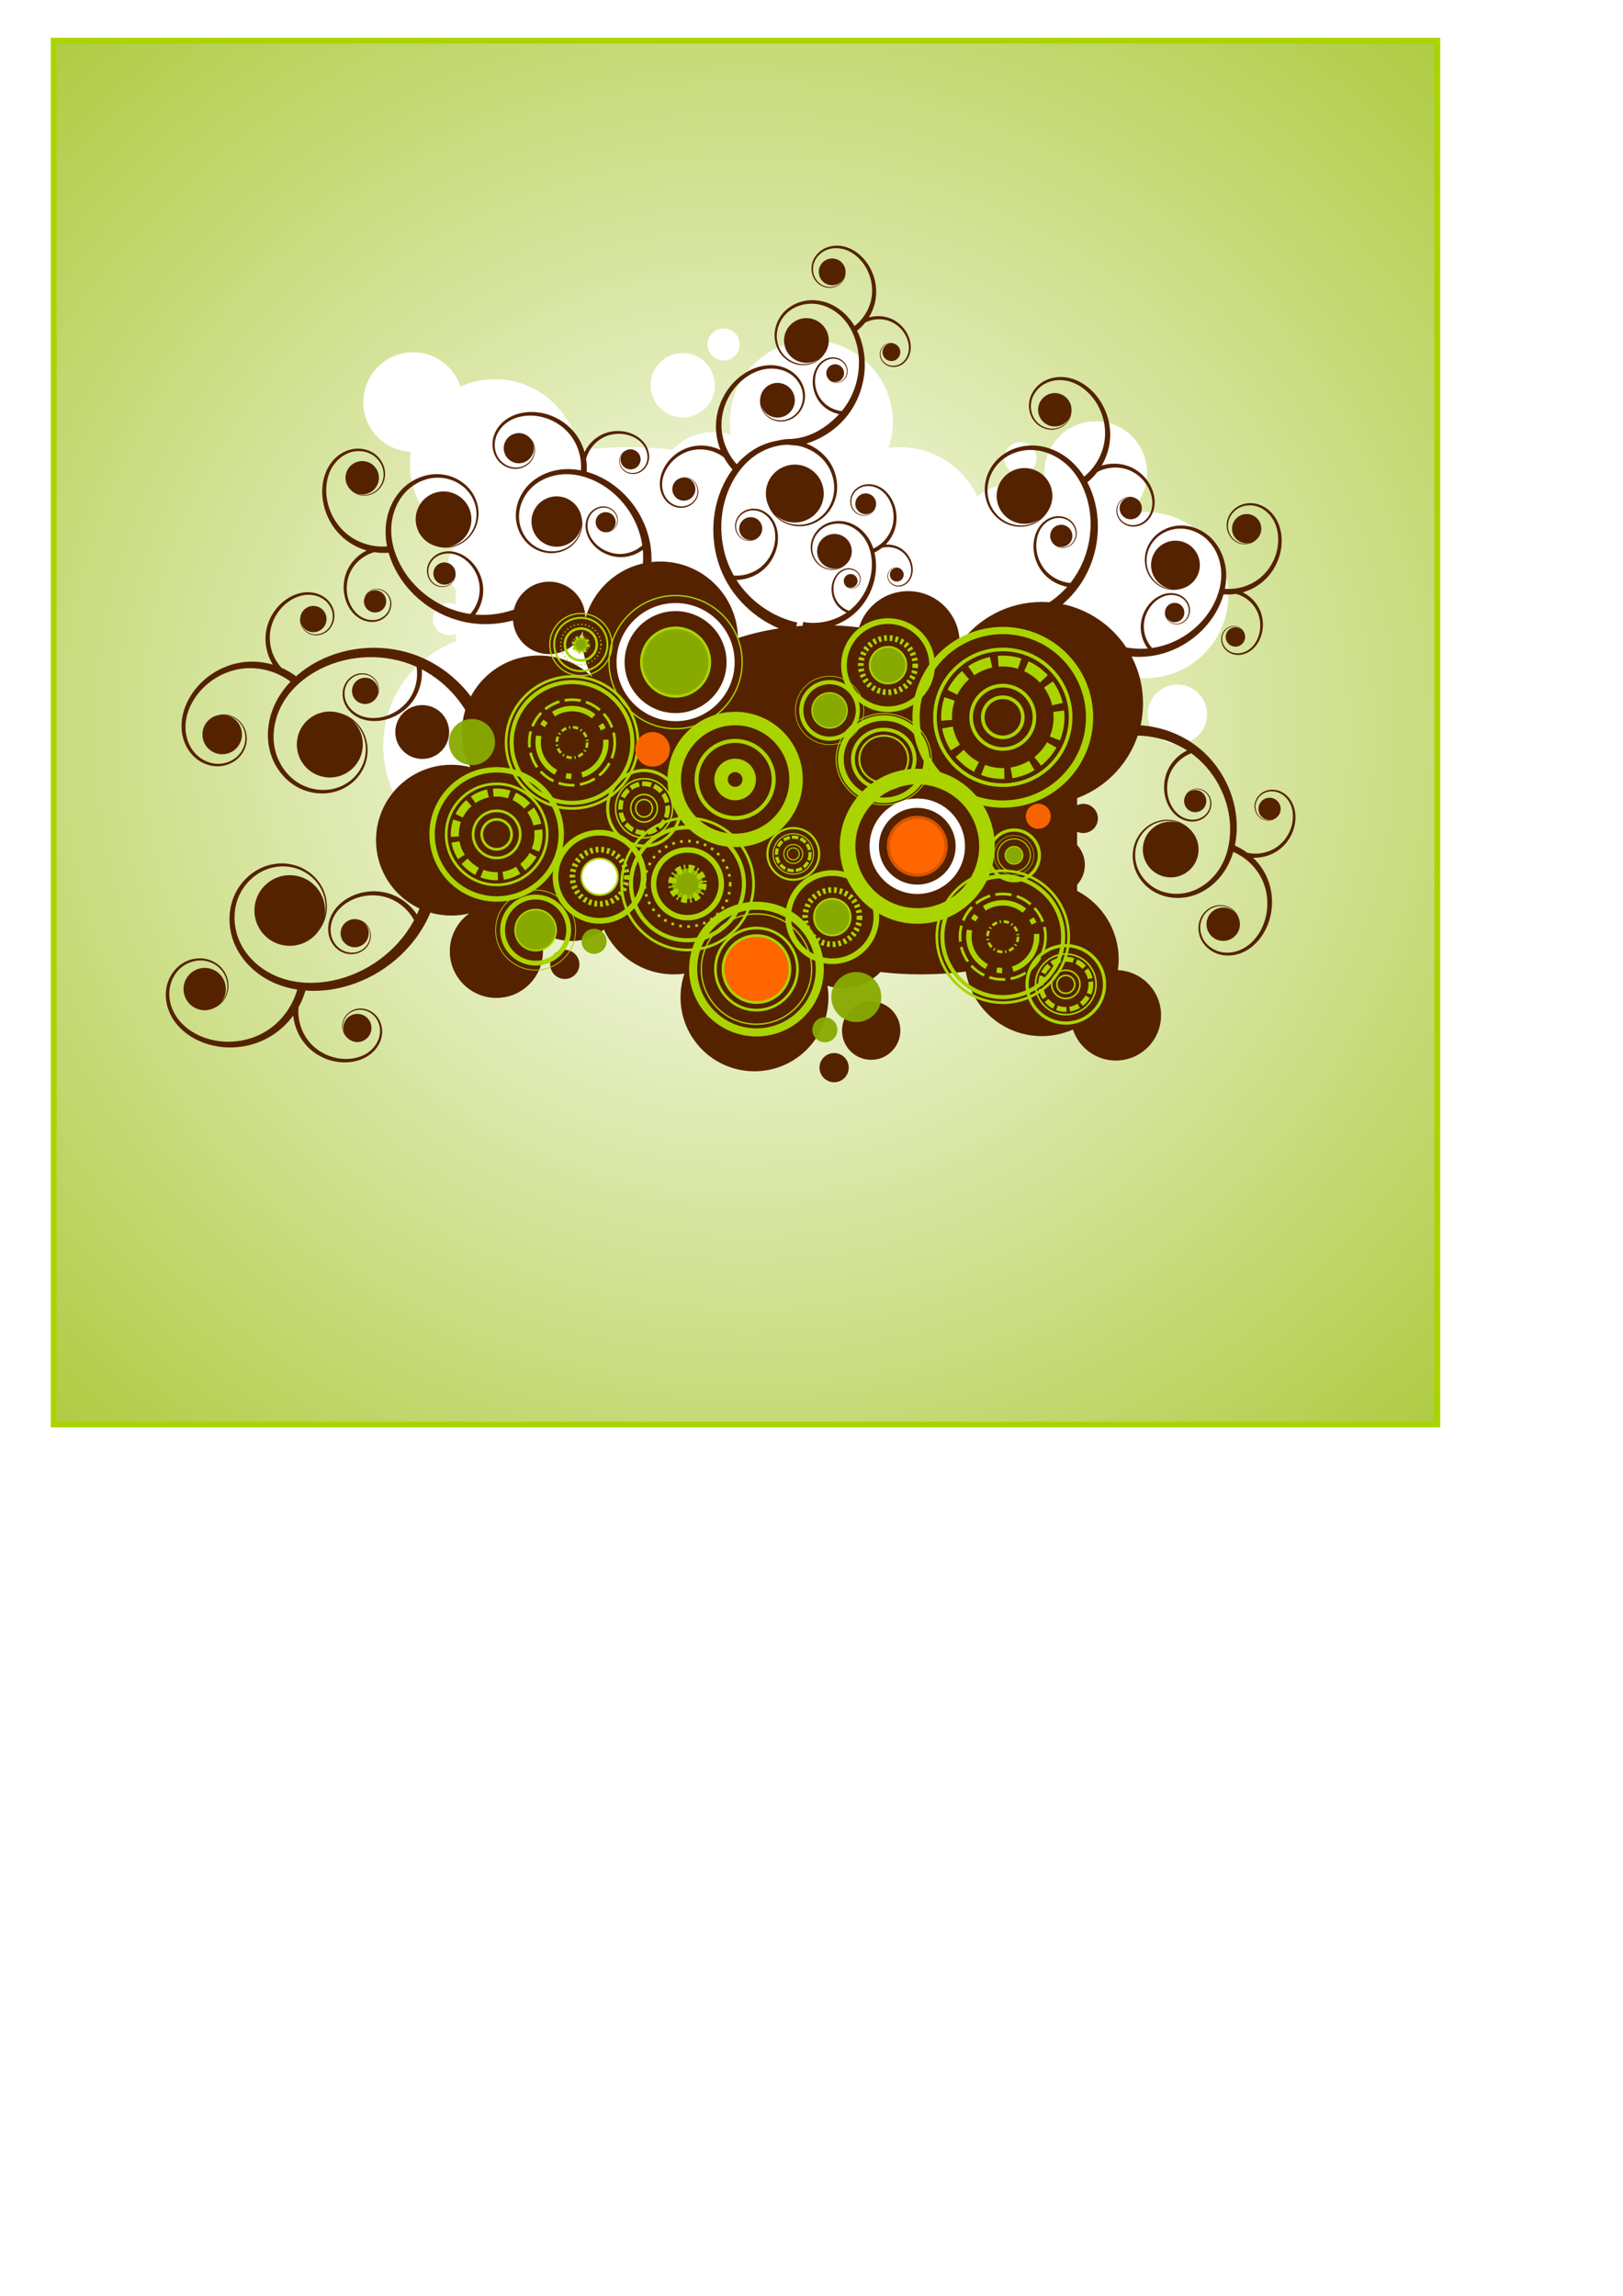 <?xml version="1.0" encoding="UTF-8" standalone="no"?>
<!-- Created with Inkscape (http://www.inkscape.org/) -->

<svg
   xmlns:dc="http://purl.org/dc/elements/1.1/"
   xmlns:cc="http://creativecommons.org/ns#"
   xmlns:rdf="http://www.w3.org/1999/02/22-rdf-syntax-ns#"
   xmlns:svg="http://www.w3.org/2000/svg"
   xmlns="http://www.w3.org/2000/svg"
   xmlns:xlink="http://www.w3.org/1999/xlink"
   xmlns:sodipodi="http://sodipodi.sourceforge.net/DTD/sodipodi-0.dtd"
   xmlns:inkscape="http://www.inkscape.org/namespaces/inkscape"
   width="744.094"
   height="1052.362"
   id="svg2989"
   version="1.1"
   inkscape:version="0.47 r22583"
   sodipodi:docname="vsd_tut_urban.svg"
   style="display:inline">
  <defs
     id="defs2991">
    <linearGradient
       inkscape:collect="always"
       id="linearGradient4364">
      <stop
         style="stop-color:#ffffff;stop-opacity:1"
         offset="0"
         id="stop4366" />
      <stop
         style="stop-color:#abc837;stop-opacity:1"
         offset="1"
         id="stop4368" />
    </linearGradient>
    <linearGradient
       inkscape:collect="always"
       id="linearGradient5746">
      <stop
         style="stop-color:#ffffff;stop-opacity:1"
         offset="0"
         id="stop5748" />
      <stop
         style="stop-color:#bcd35f;stop-opacity:1"
         offset="1"
         id="stop5750" />
    </linearGradient>
    <filter
       id="filter5948"
       inkscape:label="Dripping"
       height="2"
       width="1.3"
       y="-0.5"
       x="-0.15"
       inkscape:menu="Protrusions"
       inkscape:menu-tooltip="Random paint streaks downwards"
       color-interpolation-filters="sRGB">
      <feConvolveMatrix
         id="feConvolveMatrix5950"
         order="3 3"
         kernelMatrix="0 -1 0 0 -1 0 0 2 0"
         result="result1"
         divisor="6.03" />
      <feTurbulence
         id="feTurbulence5952"
         numOctaves="1"
         baseFrequency="0.078 0.010"
         result="result0" />
      <feColorMatrix
         id="feColorMatrix5954"
         result="result2"
         values="1 0 0 0 0 0 1 0 0 0 0 0 1 0 0 0 0 0 10 -3.5" />
      <feComposite
         id="feComposite5956"
         in2="result2"
         in="result1"
         operator="in" />
      <feMorphology
         id="feMorphology5958"
         operator="dilate"
         radius="1 30" />
      <feColorMatrix
         id="feColorMatrix5960"
         values="1 0 0 0 0 0 1 0 0 0 0 0 1 0 0 0 0 0 50 0"
         result="result3" />
      <feOffset
         id="feOffset5962"
         dx="0"
         dy="1.4"
         result="result4" />
      <feTurbulence
         id="feTurbulence5964"
         numOctaves="2"
         baseFrequency="0.032 0.025"
         result="result8" />
      <feColorMatrix
         id="feColorMatrix5966"
         values="0 0 0 0 0.52 0 -0.4 0 0 0.45 0 0 1 0 0 0 0 0 1 0"
         result="result91" />
      <feDisplacementMap
         id="feDisplacementMap5968"
         in2="result91"
         in="result4"
         xChannelSelector="R"
         yChannelSelector="G"
         scale="100"
         result="result9" />
      <feComposite
         id="feComposite5970"
         in2="result9"
         in="SourceGraphic" />
    </filter>
    <radialGradient
       inkscape:collect="always"
       xlink:href="#linearGradient5746"
       id="radialGradient3312"
       gradientUnits="userSpaceOnUse"
       gradientTransform="matrix(0.682,0,0,0.672,1380.619,168.858)"
       cx="358.571"
       cy="345.219"
       fx="358.571"
       fy="345.219"
       r="500" />
    <radialGradient
       inkscape:collect="always"
       xlink:href="#linearGradient4364"
       id="radialGradient4370"
       cx="429.419"
       cy="724.518"
       fx="429.419"
       fy="724.518"
       r="318.5"
       gradientUnits="userSpaceOnUse"
       gradientTransform="matrix(-1.533,-1.2158349e-7,8.4973569e-8,-1.462,1000.162,1395.347)" />
    <filter
       id="filter5244"
       inkscape:label="Dripping"
       height="2"
       width="1.3"
       y="-0.5"
       x="-0.15"
       inkscape:menu="Protrusions"
       inkscape:menu-tooltip="Random paint streaks downwards"
       color-interpolation-filters="sRGB">
      <feConvolveMatrix
         id="feConvolveMatrix5246"
         order="3 3"
         kernelMatrix="0 -1 0 0 -1 0 0 2 0"
         result="result1"
         divisor="6.03" />
      <feTurbulence
         id="feTurbulence5248"
         numOctaves="1"
         baseFrequency="0.078 0.010"
         result="result0" />
      <feColorMatrix
         id="feColorMatrix5250"
         result="result2"
         values="1 0 0 0 0 0 1 0 0 0 0 0 1 0 0 0 0 0 10 -3.5" />
      <feComposite
         id="feComposite5252"
         in2="result2"
         in="result1"
         operator="in" />
      <feMorphology
         id="feMorphology5254"
         operator="dilate"
         radius="1 30" />
      <feColorMatrix
         id="feColorMatrix5256"
         values="1 0 0 0 0 0 1 0 0 0 0 0 1 0 0 0 0 0 50 0"
         result="result3" />
      <feOffset
         id="feOffset5258"
         dx="0"
         dy="1.4"
         result="result4" />
      <feTurbulence
         id="feTurbulence5260"
         numOctaves="2"
         baseFrequency="0.032 0.025"
         result="result8" />
      <feColorMatrix
         id="feColorMatrix5262"
         values="0 0 0 0 0.52 0 -0.4 0 0 0.45 0 0 1 0 0 0 0 0 1 0"
         result="result91" />
      <feDisplacementMap
         id="feDisplacementMap5264"
         in2="result91"
         in="result4"
         xChannelSelector="R"
         yChannelSelector="G"
         scale="100"
         result="result9" />
      <feComposite
         id="feComposite5266"
         in2="result9"
         in="SourceGraphic" />
    </filter>
  </defs>
  <sodipodi:namedview
     id="base"
     pagecolor="#ffffff"
     bordercolor="#666666"
     borderopacity="1.0"
     inkscape:pageopacity="0.0"
     inkscape:pageshadow="2"
     inkscape:zoom="1"
     inkscape:cx="553.08558"
     inkscape:cy="689.91269"
     inkscape:document-units="px"
     inkscape:current-layer="layer2"
     showgrid="false"
     inkscape:window-width="1680"
     inkscape:window-height="1024"
     inkscape:window-x="-4"
     inkscape:window-y="-4"
     inkscape:window-maximized="1" />
  <g
     inkscape:groupmode="layer"
     id="layer3"
     inkscape:label="background"
     style="display:inline">
    <rect
       style="fill:url(#radialGradient4370);fill-opacity:1;fill-rule:evenodd;stroke:#aad400;stroke-width:2.671;stroke-opacity:1;display:inline"
       id="rect4113"
       width="634.329"
       height="634.329"
       x="24.621"
       y="18.65"
       inkscape:export-filename="E:\My Documents\_VerySimpleDesigns\VSD Tutorials\Urban\vsd_tut_urban_200.png"
       inkscape:export-xdpi="28.257456"
       inkscape:export-ydpi="28.257456" />
  </g>
  <g
     inkscape:groupmode="layer"
     id="g4117"
     inkscape:label="white cloud"
     style="display:inline">
    <path
       id="path4119"
       d="m 419.581,413.518 c 18.051,0 33.23,-12.187 37.82,-28.777 -0.001,0.096 0,0.185 0,0.281 0,10.111 8.177,18.327 18.287,18.327 10.111,0 18.327,-8.217 18.327,-18.327 0,-10.111 -8.217,-18.287 -18.327,-18.287 -7.762,0 -14.378,4.836 -17.041,11.656 0.142,-1.359 0.201,-2.744 0.201,-4.14 0,-6.957 -1.81,-13.464 -4.984,-19.131 6.993,6.765 16.511,10.932 27.009,10.932 21.464,0 38.865,-17.361 38.865,-38.825 0,-6.31 -1.511,-12.295 -4.18,-17.564 3.042,0.783 6.239,1.206 9.525,1.206 21.035,0 38.062,-17.067 38.062,-38.102 0,-21.035 -17.027,-38.062 -38.062,-38.062 -3.115,0 -6.146,0.38 -9.043,1.085 5.959,-4.273 9.847,-11.239 9.847,-19.131 0,-13.006 -10.547,-23.552 -23.552,-23.552 -13.006,0 -23.512,10.547 -23.512,23.552 0,4.574 1.32,8.806 3.577,12.419 -4.669,-4.479 -10.985,-7.235 -17.966,-7.235 -6.188,0 -11.895,2.177 -16.358,5.788 -6.152,-13.35 -19.665,-22.628 -35.329,-22.628 -1.83,0 -3.623,0.117 -5.386,0.362 1.267,-3.752 1.969,-7.797 1.969,-11.977 0,-20.622 -16.716,-37.338 -37.338,-37.338 -20.622,0 -37.378,16.716 -37.378,37.338 0,1.99 0.182,3.962 0.482,5.868 -2.487,-0.791 -5.128,-1.206 -7.878,-1.206 -7.432,0 -14.109,3.125 -18.85,8.119 -6.491,-0.747 -13.354,-1.166 -20.417,-1.166 -7.925,0 -15.563,0.474 -22.749,1.407 -3.003,-18.477 -19.018,-32.596 -38.343,-32.596 -5.615,0 -10.935,1.193 -15.755,3.336 -3.019,-9.085 -11.565,-15.675 -21.663,-15.675 -12.618,0 -22.869,10.251 -22.869,22.869 0,12.265 9.695,22.238 21.824,22.789 -0.26,1.815 -0.402,3.66 -0.402,5.546 0,14.998 8.537,28.004 20.98,34.485 l 0,3.095 c -2.417,2.656 -3.899,6.174 -3.899,10.048 0,3.872 1.486,7.393 3.899,10.048 l 0,6.712 c -0.944,-0.44 -1.982,-0.683 -3.095,-0.683 -4.071,0 -7.395,3.285 -7.395,7.355 0,4.071 3.325,7.395 7.395,7.395 1.115,0 2.149,-0.277 3.095,-0.723 l 0,3.617 c -19.437,7.243 -33.279,25.949 -33.279,47.909 0,28.249 22.915,51.164 51.164,51.164 17.094,0 32.23,-8.38 41.518,-21.261 -0.007,0.243 -0.04,0.479 -0.04,0.723 0,14.354 11.651,26.004 26.004,26.004 11.676,0 21.556,-7.725 24.839,-18.327 5.925,0.737 12.086,1.166 18.408,1.166 15.601,0 30.18,-2.425 42.724,-6.551 0.325,21.405 17.785,38.665 39.267,38.665 z m 120.214,-72.506 c 7.515,0 13.625,-6.11 13.625,-13.625 0,-7.515 -6.11,-13.585 -13.625,-13.585 -7.515,0 -13.585,6.07 -13.585,13.585 0,7.515 6.07,13.625 13.585,13.625 z M 467.811,217.422 c 4.071,0 7.355,-3.325 7.355,-7.395 0,-4.071 -3.285,-7.355 -7.355,-7.355 -4.071,0 -7.395,3.285 -7.395,7.355 0,4.071 3.325,7.395 7.395,7.395 z M 313.032,191.338 c 8.141,0 14.71,-6.609 14.71,-14.75 0,-8.141 -6.569,-14.75 -14.71,-14.75 -8.141,0 -14.75,6.609 -14.75,14.75 0,8.141 6.609,14.75 14.75,14.75 z m 18.689,-26.084 c 4.071,0 7.395,-3.285 7.395,-7.355 0,-4.071 -3.325,-7.395 -7.395,-7.395 -4.071,0 -7.355,3.325 -7.355,7.395 0,4.071 3.285,7.355 7.355,7.355 z"
       style="fill:#ffffff;fill-opacity:1;stroke:none" />
  </g>
  <g
     inkscape:groupmode="layer"
     id="layer4"
     inkscape:label="floral swirls"
     style="display:inline">
    <path
       style="fill:#552200;fill-opacity:1;fill-rule:evenodd;stroke:none;display:inline"
       d="m 365.842,204.308 c 4.958,1.003 9.619,3.756 12.69,7.794 3.264,4.282 4.684,10.06 3.491,15.354 -0.595,2.652 -1.806,5.178 -3.559,7.271 -1.752,2.093 -4.049,3.77 -6.607,4.763 -2.558,0.993 -5.388,1.312 -8.113,0.873 -2.725,-0.439 -5.345,-1.649 -7.438,-3.475 -0.316,-0.276 -0.62,-0.566 -0.911,-0.869 3.025,2.778 7.299,4.105 11.633,3.228 7.189,-1.454 11.828,-8.446 10.374,-15.635 -1.454,-7.189 -8.449,-11.844 -15.639,-10.39 -7.189,1.454 -11.841,8.465 -10.386,15.655 0.169,0.837 0.407,1.633 0.718,2.395 0.013,0.036 0.025,0.073 0.039,0.109 0.008,0.021 0.02,0.04 0.029,0.061 0.823,2.175 2.147,4.169 3.871,5.751 2.105,1.931 4.773,3.248 7.599,3.777 2.826,0.529 5.794,0.275 8.515,-0.703 2.72,-0.979 5.188,-2.667 7.108,-4.847 1.919,-2.18 3.289,-4.831 3.999,-7.661 1.412,-5.662 0.076,-11.904 -3.371,-16.665 -2.544,-3.506 -6.15,-6.178 -10.194,-7.764 7.602,-2.357 14.442,-7.059 19.219,-13.381 6.511,-8.641 9.003,-20.051 6.762,-30.514 -0.578,-2.716 -1.488,-5.377 -2.729,-7.871 1.38,-1.083 2.623,-2.33 3.715,-3.693 3.326,-1.741 7.45,-2.027 11.017,-0.725 3.68,1.337 6.776,4.366 8.184,8.071 0.752,1.989 1.066,4.175 0.627,6.24 -0.437,2.059 -1.646,4.022 -3.419,5.154 -1.39,0.891 -3.128,1.267 -4.755,0.945 -1.625,-0.319 -3.139,-1.35 -3.945,-2.812 -0.405,-0.732 -0.631,-1.568 -0.654,-2.408 -0.024,-0.84 0.155,-1.698 0.541,-2.449 0.386,-0.751 0.978,-1.409 1.695,-1.864 0.717,-0.455 1.56,-0.699 2.414,-0.706 0.129,-0.001 0.257,-0.005 0.386,0.006 -1.263,-0.022 -2.509,0.556 -3.328,1.643 -1.358,1.802 -0.996,4.362 0.806,5.72 1.802,1.358 4.362,0.996 5.72,-0.806 1.358,-1.802 0.993,-4.378 -0.809,-5.736 -0.21,-0.158 -0.439,-0.288 -0.666,-0.4 -0.01,-0.006 -0.012,-0.024 -0.022,-0.029 -0.006,-0.003 -0.01,0.006 -0.016,0.003 -0.633,-0.333 -1.36,-0.52 -2.08,-0.532 -0.879,-0.015 -1.743,0.235 -2.501,0.69 -0.758,0.455 -1.397,1.109 -1.824,1.89 -0.426,0.78 -0.653,1.678 -0.65,2.571 0.003,0.894 0.224,1.782 0.639,2.578 0.831,1.591 2.431,2.753 4.196,3.145 1.764,0.39 3.664,0.038 5.215,-0.905 0.861,-0.526 1.589,-1.216 2.199,-2.016 0.784,-1.028 1.35,-2.246 1.647,-3.508 0.525,-2.24 0.282,-4.601 -0.481,-6.755 -1.416,-4.019 -4.636,-7.367 -8.645,-8.947 -3.103,-1.218 -6.608,-1.342 -9.824,-0.402 1.672,-2.714 2.775,-5.764 3.193,-8.918 0.843,-6.428 -1.22,-13.117 -5.478,-17.91 -1.852,-2.091 -4.132,-3.841 -6.712,-4.926 -0.596,-0.25 -1.208,-0.456 -1.832,-0.632 -1.877,-0.529 -3.872,-0.681 -5.796,-0.398 -0.374,0.055 -0.74,0.136 -1.108,0.224 -1.103,0.265 -2.169,0.678 -3.158,1.241 -2.37,1.354 -4.241,3.589 -5.014,6.195 -0.771,2.609 -0.379,5.544 1.11,7.797 0.746,1.125 1.749,2.062 2.923,2.718 1.174,0.655 2.513,1.018 3.851,1.026 1.338,0.008 2.672,-0.341 3.824,-1.008 1.152,-0.667 2.12,-1.643 2.74,-2.811 0.508,-0.956 0.782,-2.045 0.806,-3.121 9.6e-4,-0.011 -0.006,-0.022 -0.007,-0.032 1.8e-4,-0.018 -0.01,-0.03 -0.01,-0.048 0.018,-0.381 0.004,-0.768 -0.051,-1.16 -0.473,-3.362 -3.576,-5.688 -6.938,-5.214 -3.362,0.473 -5.688,3.576 -5.214,6.938 0.473,3.362 3.56,5.691 6.921,5.218 2.026,-0.285 3.692,-1.521 4.583,-3.2 -0.081,0.177 -0.167,0.352 -0.262,0.521 -0.632,1.12 -1.581,2.057 -2.702,2.669 -1.121,0.612 -2.401,0.899 -3.67,0.859 -1.27,-0.039 -2.535,-0.412 -3.623,-1.055 -1.088,-0.643 -2.02,-1.566 -2.688,-2.631 -1.337,-2.126 -1.609,-4.861 -0.845,-7.232 0.763,-2.377 2.553,-4.391 4.739,-5.571 2.782,-1.509 6.212,-1.675 9.24,-0.75 3.038,0.927 5.716,2.92 7.786,5.36 3.85,4.552 5.595,10.835 4.672,16.652 -0.809,5.156 -3.735,9.952 -7.825,13.114 -1.115,-1.852 -2.431,-3.571 -3.959,-5.115 -2.291,-2.313 -5.057,-4.178 -8.085,-5.35 -2.355,-0.912 -4.868,-1.399 -7.401,-1.394 -4.556,0.017 -9.098,1.742 -12.363,4.891 -3.265,3.155 -5.123,7.724 -4.814,12.221 0.157,2.248 0.841,4.445 2.006,6.363 1.166,1.917 2.812,3.526 4.749,4.638 1.937,1.112 4.173,1.719 6.393,1.698 2.221,-0.021 4.43,-0.673 6.292,-1.858 1.525,-0.97 2.798,-2.301 3.718,-3.844 0.01,-0.014 0.017,-0.024 0.026,-0.039 0.015,-0.026 0.036,-0.051 0.051,-0.077 0.34,-0.538 0.628,-1.117 0.87,-1.73 2.078,-5.271 -0.512,-11.225 -5.783,-13.303 -5.271,-2.077 -11.225,0.512 -13.303,5.783 -2.077,5.271 0.508,11.209 5.78,13.287 3.177,1.252 6.606,0.829 9.282,-0.875 -0.263,0.191 -0.534,0.365 -0.812,0.532 -1.839,1.106 -4.004,1.676 -6.135,1.642 -2.132,-0.034 -4.229,-0.668 -6.04,-1.77 -1.812,-1.101 -3.339,-2.681 -4.389,-4.51 -1.05,-1.829 -1.622,-3.906 -1.716,-6.003 -0.193,-4.187 1.656,-8.4 4.717,-11.215 3.063,-2.824 7.304,-4.289 11.449,-4.205 5.281,0.096 10.403,2.7 14.04,6.535 3.649,3.846 5.878,8.921 6.877,14.168 1.847,9.777 -0.771,20.344 -6.896,28.034 -0.139,0.174 -0.291,0.334 -0.433,0.505 -3.181,-0.355 -6.268,-1.84 -8.484,-4.183 -2.695,-2.841 -4.102,-6.939 -3.706,-10.882 0.216,-2.116 0.926,-4.2 2.242,-5.852 1.311,-1.647 3.253,-2.85 5.345,-3.07 1.642,-0.176 3.374,0.26 4.687,1.275 1.311,1.012 2.2,2.603 2.268,4.271 0.035,0.835 -0.135,1.694 -0.489,2.455 -0.354,0.762 -0.902,1.425 -1.583,1.925 -0.681,0.499 -1.492,0.837 -2.337,0.924 -0.845,0.087 -1.713,-0.075 -2.481,-0.451 -0.116,-0.057 -0.227,-0.116 -0.338,-0.182 1.12,0.584 2.48,0.627 3.698,0.021 2.02,-1.006 2.844,-3.432 1.838,-5.452 -1.006,-2.02 -3.452,-2.857 -5.472,-1.851 -2.02,1.006 -2.837,3.464 -1.832,5.484 0.117,0.235 0.246,0.453 0.4,0.654 0.007,0.011 0.015,0.019 0.022,0.029 0.003,0.006 0.015,0.008 0.019,0.014 0.418,0.58 0.965,1.064 1.603,1.397 0.779,0.406 1.68,0.586 2.561,0.518 0.882,-0.068 1.732,-0.375 2.462,-0.882 0.73,-0.508 1.337,-1.204 1.733,-2.005 0.396,-0.801 0.591,-1.709 0.576,-2.607 -0.032,-1.795 -0.929,-3.536 -2.333,-4.675 -1.404,-1.137 -3.261,-1.665 -5.069,-1.515 -1.005,0.085 -1.974,0.373 -2.877,0.816 -1.161,0.569 -2.214,1.39 -3.043,2.387 -1.471,1.769 -2.311,4.006 -2.591,6.273 -0.529,4.229 0.859,8.673 3.74,11.878 2.15,2.385 5.088,4.014 8.247,4.665 -6.116,6.598 -14.127,11.385 -23.517,11.437 -1.92,0.011 -4.253,0.653 -5.688,0.906 -4.124,0.809 -8.084,2.543 -11.528,4.973 -2.297,1.622 -4.372,3.528 -6.213,5.636 -4.497,-4.957 -7.119,-11.736 -6.983,-18.491 0.142,-7.624 3.786,-15.236 9.724,-20.167 3.191,-2.641 7.044,-4.564 11.126,-5.059 4.07,-0.494 8.406,0.479 11.61,3.032 2.519,1.999 4.344,4.972 4.779,8.175 0.437,3.196 -0.531,6.632 -2.717,9.039 -1.093,1.207 -2.477,2.159 -4.009,2.733 -1.532,0.574 -3.229,0.769 -4.856,0.531 -1.627,-0.237 -3.195,-0.9 -4.486,-1.934 -1.291,-1.034 -2.297,-2.433 -2.849,-4.003 -0.083,-0.237 -0.151,-0.482 -0.214,-0.726 0.757,2.342 2.594,4.293 5.113,5.116 4.178,1.365 8.653,-0.907 10.018,-5.085 1.365,-4.178 -0.911,-8.669 -5.088,-10.034 -4.178,-1.365 -8.669,0.911 -10.034,5.088 -0.159,0.486 -0.258,0.979 -0.321,1.469 -0.003,0.023 -0.019,0.032 -0.023,0.054 -0.002,0.014 -0.005,0.038 -0.006,0.051 -0.213,1.377 -0.111,2.813 0.321,4.147 0.527,1.629 1.539,3.091 2.856,4.202 1.317,1.11 2.94,1.858 4.647,2.152 1.707,0.293 3.481,0.134 5.126,-0.435 1.644,-0.57 3.141,-1.536 4.347,-2.801 2.408,-2.535 3.563,-6.183 3.172,-9.683 -0.394,-3.496 -2.256,-6.776 -4.97,-9.038 -1.512,-1.256 -3.259,-2.206 -5.117,-2.825 -2.389,-0.796 -4.955,-1.062 -7.467,-0.812 -0.836,0.083 -1.66,0.216 -2.476,0.401 -3.535,0.799 -6.851,2.505 -9.685,4.75 -6.513,5.145 -10.66,13.203 -11.041,21.586 -0.181,4.115 0.543,8.246 2.06,12.084 -3.887,-1.926 -8.382,-2.559 -12.613,-1.71 -5.468,1.106 -10.329,4.655 -13.044,9.457 -1.46,2.573 -2.303,5.531 -2.14,8.505 0.092,1.676 0.529,3.347 1.296,4.835 0.596,1.157 1.379,2.201 2.358,3.066 1.763,1.552 4.103,2.438 6.44,2.34 2.339,-0.1 4.629,-1.222 6.049,-3.062 0.708,-0.921 1.197,-2.003 1.403,-3.142 0.206,-1.138 0.124,-2.336 -0.242,-3.427 -0.367,-1.091 -1.028,-2.074 -1.892,-2.826 -0.864,-0.752 -1.925,-1.259 -3.049,-1.439 -0.92,-0.147 -1.883,-0.072 -2.765,0.209 -0.009,0.003 -0.006,8.9e-4 -0.016,0.003 -0.015,0.005 -0.03,0.021 -0.045,0.026 -0.315,0.091 -0.628,0.201 -0.931,0.355 -2.605,1.322 -3.642,4.516 -2.32,7.121 1.322,2.605 4.5,3.645 7.105,2.323 2.605,-1.322 3.645,-4.5 2.323,-7.105 -0.797,-1.57 -2.268,-2.583 -3.884,-2.841 0.166,0.016 0.334,0.036 0.498,0.066 1.088,0.202 2.11,0.723 2.92,1.465 0.811,0.742 1.422,1.711 1.744,2.756 0.322,1.044 0.356,2.167 0.136,3.231 -0.221,1.065 -0.7,2.079 -1.381,2.92 -1.358,1.681 -3.526,2.663 -5.67,2.701 -2.148,0.041 -4.275,-0.843 -5.845,-2.294 -2.004,-1.844 -3.096,-4.603 -3.187,-7.327 -0.092,-2.732 0.787,-5.449 2.196,-7.814 2.633,-4.403 7.269,-7.576 12.262,-8.447 4.842,-0.852 10.034,0.454 13.879,3.426 1.084,1.984 2.398,3.85 3.912,5.542 -2.146,2.897 -3.912,6.09 -5.264,9.421 -5.225,12.829 -4.634,27.927 1.709,40.415 6.36,12.479 18.285,21.998 32.03,25.407 l 1.206,-5.107 c -11.244,-2.466 -21.554,-9.687 -27.856,-19.483 4.174,-0.115 8.292,-1.543 11.572,-4.096 4.397,-3.432 7.17,-8.783 7.453,-14.293 0.156,-2.954 -0.411,-5.989 -1.885,-8.576 -0.831,-1.458 -1.979,-2.75 -3.33,-3.738 -1.051,-0.769 -2.221,-1.349 -3.483,-1.685 -2.271,-0.601 -4.765,-0.355 -6.812,0.776 -2.048,1.135 -3.582,3.164 -4.029,5.444 -0.222,1.14 -0.178,2.336 0.146,3.447 0.324,1.111 0.932,2.126 1.748,2.939 0.816,0.812 1.841,1.406 2.95,1.693 1.109,0.286 2.291,0.26 3.376,-0.081 0.889,-0.279 1.707,-0.77 2.371,-1.416 0.006,-0.006 0.007,-0.013 0.014,-0.019 0.011,-0.011 0.034,-0.015 0.045,-0.026 0.241,-0.222 0.448,-0.477 0.65,-0.75 1.739,-2.347 1.251,-5.66 -1.096,-7.399 -2.347,-1.739 -5.657,-1.235 -7.396,1.112 -1.739,2.347 -1.238,5.641 1.109,7.38 1.415,1.048 3.167,1.306 4.727,0.815 -0.156,0.06 -0.311,0.1 -0.472,0.146 -1.063,0.305 -2.201,0.309 -3.257,0.007 -1.057,-0.302 -2.028,-0.903 -2.783,-1.693 -0.755,-0.79 -1.296,-1.772 -1.574,-2.823 -0.279,-1.051 -0.302,-2.171 -0.068,-3.228 0.464,-2.111 1.963,-3.95 3.863,-4.943 1.903,-0.997 4.2,-1.159 6.253,-0.563 2.617,0.754 4.82,2.733 6.118,5.13 1.303,2.403 1.731,5.217 1.528,7.963 -0.388,5.115 -3.111,10.025 -7.189,13.036 -3.355,2.485 -7.625,3.684 -11.759,3.415 -0.142,-0.251 -0.282,-0.497 -0.419,-0.751 -6.066,-11.189 -7.031,-25.243 -2.463,-37.288 2.462,-6.461 6.465,-12.421 11.987,-16.497 4.468,-3.3 9.997,-5.352 15.53,-5.431"
       id="path4198-8"
       sodipodi:nodetypes="cccsssscssssssssssscccccccccsccssssscssssssssssssccsscccccsssccccssssssssssscsssscccscccsscccssssssssssscsssscccccccccsccssssscssssssssssssccsscccscscccccccsssscssssssssssscccssscccccsscccssssssssssscsssscccscccccccccccsscccssssssssssscsssscccsccccccc"
       inkscape:transform-center-y="16.030197"
       inkscape:transform-center-x="0.88096859" />
    <path
       id="path4260"
       d="m 404.647,224.061 c 1.767,1.263 3.201,2.975 4.245,4.874 2.401,4.355 2.819,9.769 1.081,14.488 -0.856,2.315 -2.216,4.428 -3.946,6.195 2.594,-0.16 5.224,0.534 7.363,1.987 2.763,1.881 4.622,4.971 5.006,8.255 0.208,1.76 -0.014,3.59 -0.795,5.194 -0.44,0.904 -1.07,1.726 -1.839,2.369 -0.598,0.501 -1.273,0.895 -2.015,1.145 -1.334,0.447 -2.833,0.393 -4.1,-0.204 -1.269,-0.599 -2.273,-1.751 -2.629,-3.097 -0.177,-0.673 -0.195,-1.385 -0.045,-2.061 0.151,-0.677 0.474,-1.319 0.93,-1.836 0.456,-0.518 1.05,-0.906 1.702,-1.121 0.652,-0.214 1.356,-0.248 2.018,-0.086 0.542,0.132 1.057,0.398 1.479,0.758 0.003,0.003 0.003,0.003 0.009,0.005 0.007,0.005 0.011,0.019 0.018,0.025 0.153,0.124 0.3,0.257 0.431,0.413 1.131,1.336 0.962,3.34 -0.374,4.472 -1.336,1.131 -3.332,0.967 -4.464,-0.368 -1.131,-1.336 -0.967,-3.332 0.368,-4.464 0.805,-0.682 1.853,-0.899 2.805,-0.666 -0.096,-0.03 -0.193,-0.058 -0.29,-0.079 -0.648,-0.141 -1.333,-0.091 -1.953,0.13 -0.62,0.222 -1.183,0.615 -1.604,1.117 -0.421,0.502 -0.7,1.114 -0.826,1.753 -0.126,0.639 -0.097,1.311 0.084,1.934 0.359,1.244 1.329,2.29 2.504,2.81 1.177,0.522 2.557,0.528 3.761,0.092 1.535,-0.553 2.78,-1.823 3.463,-3.306 0.686,-1.487 0.832,-3.192 0.603,-4.826 -0.431,-3.043 -2.254,-5.874 -4.809,-7.515 -2.476,-1.596 -5.647,-2.081 -8.461,-1.334 -1.06,0.844 -2.219,1.569 -3.449,2.152 0.512,2.099 0.745,4.272 0.717,6.426 -0.096,8.3 -3.931,16.5 -10.336,21.923 -6.413,5.414 -15.211,7.899 -23.594,6.588 l 0.521,-3.101 c 6.783,1.251 14.155,-0.341 19.912,-4.286 -2.279,-1.034 -4.221,-2.779 -5.439,-4.951 -1.631,-2.918 -1.919,-6.517 -0.795,-9.626 0.6,-1.668 1.619,-3.212 3.034,-4.298 0.798,-0.612 1.732,-1.059 2.708,-1.291 0.759,-0.18 1.54,-0.229 2.315,-0.121 1.394,0.196 2.714,0.911 3.582,2.012 0.867,1.103 1.243,2.58 0.96,3.943 -0.142,0.681 -0.445,1.332 -0.882,1.87 -0.437,0.538 -1.009,0.958 -1.648,1.217 -0.639,0.259 -1.344,0.349 -2.022,0.249 -0.679,-0.1 -1.325,-0.389 -1.846,-0.83 -0.426,-0.361 -0.764,-0.822 -0.98,-1.333 -0.003,-0.006 -1.4e-4,-0.009 -0.003,-0.013 -0.004,-0.009 -0.015,-0.016 -0.018,-0.025 -0.082,-0.179 -0.137,-0.367 -0.185,-0.565 -0.415,-1.7 0.624,-3.417 2.325,-3.832 1.7,-0.415 3.411,0.632 3.826,2.333 0.415,1.7 -0.627,3.403 -2.327,3.818 -1.025,0.25 -2.053,-0.015 -2.8,-0.648 0.072,0.069 0.149,0.127 0.227,0.19 0.516,0.416 1.143,0.682 1.797,0.761 0.654,0.079 1.33,-0.027 1.93,-0.288 0.601,-0.261 1.127,-0.678 1.525,-1.194 0.398,-0.516 0.671,-1.129 0.788,-1.767 0.234,-1.274 -0.166,-2.638 -0.985,-3.628 -0.819,-0.993 -2.05,-1.616 -3.323,-1.764 -1.621,-0.192 -3.297,0.39 -4.571,1.411 -1.278,1.024 -2.169,2.479 -2.694,4.043 -0.975,2.915 -0.612,6.26 0.941,8.87 1.276,2.152 3.355,3.806 5.701,4.619 0.137,-0.105 0.271,-0.209 0.406,-0.317 5.95,-4.77 9.75,-12.307 10.026,-20.021 0.142,-4.14 -0.684,-8.362 -2.787,-11.897 -2.095,-3.524 -5.517,-6.369 -9.496,-7.346 -3.122,-0.773 -6.581,-0.39 -9.382,1.222 -2.798,1.606 -4.925,4.468 -5.496,7.668 -0.288,1.603 -0.206,3.279 0.276,4.843 0.481,1.563 1.36,3.023 2.542,4.166 1.182,1.143 2.671,1.977 4.278,2.367 1.607,0.39 3.335,0.331 4.916,-0.191 0.239,-0.079 0.474,-0.168 0.705,-0.268 -2.316,0.831 -4.985,0.571 -7.175,-0.921 -3.633,-2.474 -4.569,-7.413 -2.095,-11.046 2.474,-3.633 7.419,-4.578 11.052,-2.103 3.633,2.474 4.572,7.427 2.098,11.06 -0.288,0.423 -0.604,0.807 -0.953,1.156 -0.015,0.017 -0.031,0.034 -0.047,0.051 -0.01,0.009 -0.021,0.018 -0.03,0.027 -0.96,1.01 -2.155,1.803 -3.474,2.277 -1.611,0.578 -3.391,0.684 -5.075,0.32 -1.684,-0.365 -3.264,-1.195 -4.539,-2.367 -1.275,-1.173 -2.245,-2.679 -2.799,-4.329 -0.553,-1.65 -0.694,-3.433 -0.428,-5.16 0.536,-3.455 2.725,-6.592 5.735,-8.42 3.009,-1.823 6.739,-2.354 10.189,-1.587 1.918,0.43 3.725,1.233 5.351,2.326 2.09,1.405 3.874,3.283 5.211,5.426 0.892,1.43 1.595,2.964 2.122,4.556 3.636,-1.693 6.659,-4.827 8.154,-8.589 1.694,-4.244 1.45,-9.295 -0.684,-13.398 -1.149,-2.2 -2.829,-4.158 -4.969,-5.38 -2.133,-1.219 -4.754,-1.689 -7.117,-1.023 -1.856,0.519 -3.555,1.736 -4.539,3.404 -0.984,1.664 -1.248,3.786 -0.6,5.624 0.323,0.921 0.866,1.768 1.579,2.441 0.713,0.673 1.605,1.175 2.558,1.422 0.954,0.247 1.974,0.246 2.927,-0.025 0.953,-0.271 1.834,-0.81 2.504,-1.549 0.101,-0.112 0.195,-0.231 0.287,-0.351 -0.962,1.117 -2.431,1.768 -4.013,1.637 -2.624,-0.217 -4.568,-2.512 -4.351,-5.137 0.217,-2.624 2.518,-4.576 5.142,-4.359 2.624,0.217 4.576,2.518 4.359,5.142 -0.025,0.305 -0.085,0.601 -0.164,0.886 -0.002,0.013 0.002,0.022 -5.9e-4,0.035 -0.003,0.007 -0.006,0.022 -0.009,0.03 -0.202,0.81 -0.593,1.579 -1.141,2.215 -0.67,0.777 -1.568,1.35 -2.554,1.657 -0.985,0.307 -2.055,0.343 -3.066,0.108 -1.011,-0.235 -1.954,-0.735 -2.73,-1.432 -0.776,-0.697 -1.378,-1.578 -1.75,-2.557 -0.741,-1.96 -0.531,-4.243 0.499,-6.085 1.03,-1.839 2.821,-3.218 4.846,-3.837 1.127,-0.342 2.313,-0.461 3.483,-0.371 1.504,0.116 2.983,0.565 4.313,1.287 0.442,0.24 0.867,0.505 1.274,0.797 z"
       style="fill:#552200;fill-opacity:1;fill-rule:evenodd;stroke:none;display:inline" />
    <path
       id="path4262"
       d="m 234.696,190.744 c 2.855,-1.335 6.043,-1.93 9.188,-1.897 7.218,0.066 14.363,3.393 19.093,8.952 2.318,2.732 4.021,5.957 5.024,9.403 1.645,-3.395 4.397,-6.226 7.757,-7.897 4.347,-2.154 9.58,-2.305 14.006,-0.452 2.374,0.99 4.53,2.574 6.003,4.705 0.83,1.201 1.42,2.582 1.686,4.014 0.207,1.113 0.225,2.248 0.013,3.364 -0.385,2.006 -1.521,3.862 -3.179,5.041 -1.661,1.178 -3.833,1.627 -5.789,1.119 -0.978,-0.255 -1.89,-0.739 -2.639,-1.411 -0.749,-0.672 -1.33,-1.539 -1.66,-2.485 -0.33,-0.946 -0.399,-1.974 -0.206,-2.951 0.193,-0.977 0.652,-1.891 1.329,-2.614 0.554,-0.592 1.256,-1.053 2.012,-1.331 0.007,-0.003 0.005,-0.004 0.013,-0.006 0.012,-0.004 0.032,-0.002 0.045,-0.006 0.265,-0.105 0.539,-0.196 0.829,-0.252 2.495,-0.479 4.91,1.163 5.389,3.658 0.479,2.495 -1.15,4.904 -3.645,5.383 -2.495,0.479 -4.904,-1.15 -5.383,-3.645 -0.289,-1.504 0.183,-2.984 1.155,-4.022 -0.106,0.1 -0.21,0.202 -0.307,0.311 -0.64,0.719 -1.065,1.621 -1.226,2.563 -0.162,0.942 -0.066,1.934 0.27,2.823 0.335,0.889 0.91,1.679 1.629,2.293 0.719,0.614 1.589,1.056 2.506,1.271 1.829,0.431 3.843,-0.049 5.337,-1.165 1.498,-1.116 2.489,-2.858 2.795,-4.692 0.395,-2.335 -0.325,-4.814 -1.715,-6.734 -1.393,-1.927 -3.445,-3.326 -5.674,-4.2 -4.156,-1.623 -9.034,-1.333 -12.93,0.73 -3.782,1.995 -6.654,5.66 -7.713,9.751 0.313,1.941 0.403,3.924 0.265,5.894 3.019,0.848 5.934,2.1 8.639,3.67 10.429,6.033 18.069,16.724 20.365,28.688 2.28,11.966 -0.844,24.865 -8.473,34.532 l -3.551,-2.867 c 6.414,-7.687 9.651,-18.146 8.762,-28.237 -2.93,2.145 -6.521,3.359 -10.136,3.352 -4.852,-0.015 -9.609,-2.215 -12.74,-5.851 -1.681,-1.947 -2.909,-4.335 -3.275,-6.899 -0.206,-1.445 -0.105,-2.945 0.296,-4.344 0.312,-1.088 0.807,-2.111 1.496,-3.014 1.241,-1.623 3.086,-2.784 5.096,-3.097 2.012,-0.312 4.148,0.266 5.671,1.595 0.76,0.665 1.368,1.511 1.737,2.446 0.369,0.936 0.493,1.958 0.365,2.951 -0.128,0.993 -0.516,1.948 -1.125,2.735 -0.609,0.788 -1.436,1.399 -2.364,1.743 -0.76,0.282 -1.583,0.38 -2.384,0.291 -0.007,-10e-4 -0.011,-0.006 -0.019,-0.007 -0.013,-0.002 -0.031,0.008 -0.045,0.006 -0.284,-0.024 -0.562,-0.089 -0.847,-0.169 -2.446,-0.686 -3.876,-3.223 -3.19,-5.669 0.686,-2.446 3.229,-3.864 5.676,-3.177 2.446,0.686 3.857,3.217 3.171,5.663 -0.414,1.475 -1.481,2.585 -2.815,3.08 0.139,-0.042 0.267,-0.097 0.402,-0.151 0.893,-0.357 1.677,-0.96 2.243,-1.731 0.566,-0.771 0.913,-1.701 1.01,-2.647 0.098,-0.946 -0.054,-1.909 -0.423,-2.779 -0.369,-0.871 -0.95,-1.653 -1.674,-2.255 -1.444,-1.204 -3.454,-1.669 -5.29,-1.338 -1.839,0.329 -3.505,1.442 -4.598,2.946 -1.397,1.913 -1.856,4.447 -1.471,6.786 0.385,2.346 1.591,4.509 3.194,6.287 2.993,3.309 7.482,5.232 11.889,5.128 3.63,-0.08 7.204,-1.532 9.903,-3.92 -0.036,-0.248 -0.071,-0.492 -0.112,-0.739 -1.794,-10.923 -8.621,-21.097 -18.18,-26.941 -5.135,-3.129 -11.063,-5.091 -17.031,-4.949 -5.95,0.14 -11.985,2.44 -16.055,6.777 -3.202,3.398 -5.181,8.045 -5.137,12.736 0.038,4.683 2.142,9.411 5.784,12.413 1.822,1.506 4.001,2.596 6.322,3.101 2.32,0.505 4.792,0.433 7.079,-0.248 2.287,-0.68 4.403,-1.969 6.041,-3.724 1.638,-1.754 2.795,-3.982 3.26,-6.353 0.07,-0.358 0.124,-0.719 0.163,-1.083 -0.598,3.522 -2.829,6.712 -6.275,8.419 -5.716,2.832 -12.631,0.499 -15.463,-5.218 -2.832,-5.716 -0.505,-12.644 5.211,-15.476 5.716,-2.832 12.65,-0.492 15.482,5.224 0.33,0.665 0.59,1.339 0.783,2.029 0.01,0.032 0.021,0.064 0.032,0.096 0.005,0.019 0.007,0.039 0.013,0.057 0.593,1.933 0.746,4.01 0.405,6.016 -0.417,2.449 -1.55,4.776 -3.21,6.646 -1.66,1.869 -3.836,3.277 -6.227,4.055 -2.391,0.777 -4.987,0.932 -7.469,0.457 -2.481,-0.475 -4.836,-1.568 -6.831,-3.134 -3.988,-3.139 -6.397,-8.141 -6.564,-13.251 -0.163,-5.105 1.823,-10.2 5.25,-14.016 1.91,-2.119 4.213,-3.833 6.753,-5.11 3.266,-1.642 6.912,-2.561 10.573,-2.726 2.443,-0.11 4.885,0.094 7.274,0.562 0.449,-5.804 -1.362,-11.86 -5.056,-16.431 -4.161,-5.165 -10.723,-8.454 -17.431,-8.678 -3.601,-0.115 -7.274,0.617 -10.343,2.453 -3.061,1.83 -5.522,4.809 -6.363,8.272 -0.666,2.717 -0.336,5.733 1.072,8.165 1.403,2.43 3.9,4.275 6.685,4.765 1.395,0.247 2.853,0.164 4.212,-0.258 1.359,-0.422 2.629,-1.192 3.621,-2.223 0.992,-1.03 1.716,-2.321 2.052,-3.72 0.336,-1.398 0.282,-2.896 -0.175,-4.269 -0.069,-0.207 -0.153,-0.411 -0.24,-0.613 0.728,2.013 0.505,4.333 -0.788,6.241 -2.144,3.164 -6.431,3.988 -9.595,1.844 -3.164,-2.144 -3.994,-6.444 -1.851,-9.608 2.144,-3.164 6.444,-3.994 9.608,-1.85 0.368,0.249 0.7,0.535 1.004,0.838 0.015,0.014 0.03,0.012 0.045,0.026 0.009,0.007 0.024,0.023 0.032,0.032 0.88,0.833 1.575,1.874 1.989,3.021 0.506,1.4 0.59,2.945 0.277,4.41 -0.313,1.465 -1.03,2.844 -2.047,3.955 -1.017,1.111 -2.321,1.948 -3.755,2.433 -1.434,0.485 -2.978,0.619 -4.48,0.391 -3.006,-0.459 -5.744,-2.35 -7.34,-4.965 -1.592,-2.613 -2.061,-5.859 -1.401,-8.861 0.37,-1.669 1.064,-3.253 2.011,-4.669 1.218,-1.821 2.839,-3.371 4.7,-4.538 0.619,-0.388 1.256,-0.736 1.915,-1.044 z"
       style="fill:#552200;fill-opacity:1;fill-rule:evenodd;stroke:none;display:inline" />
    <path
       id="path4264"
       d="m 149.791,215.552 c -1.465,3.165 -2.109,6.695 -2.059,10.175 0.104,7.987 3.816,15.879 9.988,21.089 3.033,2.553 6.609,4.424 10.427,5.519 -3.749,1.835 -6.87,4.892 -8.705,8.618 -2.365,4.82 -2.509,10.61 -0.439,15.5 1.106,2.623 2.868,5.002 5.232,6.623 1.333,0.913 2.864,1.56 4.449,1.849 1.233,0.224 2.488,0.239 3.723,-4e-5 2.219,-0.434 4.267,-1.7 5.564,-3.539 1.296,-1.843 1.784,-4.248 1.213,-6.411 -0.287,-1.081 -0.826,-2.089 -1.573,-2.914 -0.747,-0.825 -1.709,-1.465 -2.756,-1.826 -1.048,-0.361 -2.186,-0.432 -3.266,-0.215 -1.08,0.218 -2.09,0.73 -2.886,1.481 -0.652,0.615 -1.16,1.394 -1.464,2.232 -0.002,0.007 -0.005,0.006 -0.008,0.014 -0.004,0.013 -0.002,0.035 -0.007,0.049 -0.115,0.294 -0.215,0.597 -0.275,0.919 -0.52,2.763 1.308,5.428 4.071,5.948 2.763,0.52 5.421,-1.294 5.941,-4.057 0.52,-2.763 -1.294,-5.421 -4.057,-5.941 -1.665,-0.313 -3.301,0.215 -4.446,1.296 0.11,-0.117 0.223,-0.234 0.343,-0.341 0.793,-0.711 1.789,-1.185 2.831,-1.368 1.042,-0.183 2.14,-0.081 3.125,0.286 0.986,0.367 1.862,1 2.545,1.793 0.683,0.793 1.175,1.754 1.417,2.767 0.485,2.022 -0.038,4.252 -1.266,5.911 -1.229,1.662 -3.151,2.767 -5.179,3.113 -2.583,0.447 -5.328,-0.339 -7.459,-1.868 -2.138,-1.533 -3.695,-3.797 -4.672,-6.26 -1.814,-4.592 -1.514,-9.99 0.752,-14.311 2.191,-4.193 6.234,-7.387 10.757,-8.577 2.149,0.338 4.344,0.429 6.523,0.268 0.951,3.337 2.35,6.558 4.098,9.543 6.721,11.514 18.584,19.921 31.832,22.411 13.251,2.471 27.51,-1.041 38.175,-9.525 l -3.188,-3.917 c -8.479,7.13 -20.037,10.758 -31.207,9.818 2.361,-3.252 3.688,-7.231 3.665,-11.231 -0.038,-5.368 -2.493,-10.623 -6.53,-14.072 -2.162,-1.852 -4.81,-3.201 -7.649,-3.594 -1.6,-0.221 -3.259,-0.104 -4.806,0.347 -1.203,0.35 -2.332,0.902 -3.329,1.668 -1.791,1.38 -3.067,3.427 -3.405,5.652 -0.336,2.228 0.312,4.589 1.789,6.268 0.739,0.839 1.678,1.507 2.715,1.911 1.037,0.404 2.169,0.537 3.267,0.391 1.098,-0.146 2.153,-0.579 3.022,-1.257 0.869,-0.678 1.542,-1.595 1.919,-2.623 0.308,-0.842 0.414,-1.754 0.311,-2.639 -3.9e-4,-0.009 -0.007,-0.013 -0.008,-0.021 -0.002,-0.014 0.008,-0.035 0.007,-0.049 -0.028,-0.314 -0.101,-0.622 -0.19,-0.936 -0.77,-2.704 -3.583,-4.276 -6.287,-3.506 -2.704,0.77 -4.261,3.59 -3.491,6.294 0.77,2.704 3.576,4.254 6.28,3.484 1.63,-0.464 2.855,-1.65 3.396,-3.128 -0.046,0.154 -0.107,0.296 -0.166,0.445 -0.391,0.99 -1.055,1.86 -1.906,2.489 -0.85,0.629 -1.879,1.017 -2.924,1.129 -1.046,0.112 -2.112,-0.052 -3.077,-0.456 -0.965,-0.404 -1.833,-1.044 -2.503,-1.842 -1.338,-1.592 -1.862,-3.815 -1.504,-5.847 0.357,-2.036 1.58,-3.884 3.24,-5.101 2.111,-1.554 4.913,-2.073 7.503,-1.657 2.598,0.416 4.996,1.741 6.971,3.507 3.675,3.297 5.822,8.256 5.726,13.133 -0.073,4.017 -1.664,7.978 -4.295,10.974 -0.275,-0.039 -0.545,-0.076 -0.819,-0.121 -12.095,-1.938 -23.382,-9.449 -29.89,-20 -3.484,-5.669 -5.682,-12.22 -5.55,-18.824 0.129,-6.584 2.649,-13.272 7.43,-17.795 3.746,-3.557 8.88,-5.768 14.071,-5.74 5.182,0.022 10.423,2.33 13.761,6.346 1.675,2.01 2.89,4.416 3.458,6.982 0.569,2.565 0.5,5.3 -0.244,7.835 -0.743,2.534 -2.16,4.88 -4.095,6.701 -1.934,1.82 -4.394,3.11 -7.016,3.635 -0.396,0.08 -0.795,0.141 -1.197,0.185 3.894,-0.677 7.414,-3.159 9.289,-6.98 3.109,-6.338 0.497,-13.979 -5.84,-17.088 -6.338,-3.109 -13.993,-0.504 -17.102,5.833 -3.109,6.338 -0.49,14 5.848,17.109 0.738,0.362 1.484,0.647 2.248,0.857 0.035,0.011 0.07,0.024 0.106,0.034 0.021,0.005 0.043,0.009 0.064,0.013 2.142,0.648 4.44,0.808 6.659,0.422 2.709,-0.472 5.278,-1.736 7.34,-3.581 2.062,-1.845 3.61,-4.258 4.46,-6.908 0.849,-2.649 1.009,-5.523 0.473,-8.266 -0.537,-2.743 -1.756,-5.344 -3.498,-7.545 -3.491,-4.4 -9.036,-7.043 -14.691,-7.207 -5.649,-0.158 -11.278,2.062 -15.487,5.87 -2.337,2.123 -4.223,4.678 -5.626,7.495 -1.803,3.621 -2.804,7.659 -2.971,11.712 -0.111,2.704 0.126,5.405 0.653,8.046 -6.421,0.522 -13.13,-1.456 -18.203,-5.523 -5.733,-4.582 -9.401,-11.829 -9.678,-19.251 -0.142,-3.984 0.651,-8.051 2.67,-11.456 2.012,-3.395 5.298,-6.131 9.126,-7.077 3.003,-0.749 6.342,-0.396 9.04,1.151 2.695,1.542 4.747,4.297 5.301,7.377 0.28,1.542 0.194,3.157 -0.268,4.662 -0.461,1.505 -1.308,2.914 -2.444,4.016 -1.136,1.102 -2.561,1.909 -4.107,2.287 -1.546,0.378 -3.203,0.325 -4.725,-0.176 -0.23,-0.076 -0.456,-0.168 -0.679,-0.263 2.23,0.797 4.797,0.54 6.902,-0.898 3.492,-2.386 4.385,-7.133 1.999,-10.626 -2.386,-3.492 -7.148,-4.392 -10.64,-2.006 -3.492,2.386 -4.392,7.148 -2.006,10.64 0.278,0.406 0.596,0.772 0.932,1.107 0.015,0.016 0.014,0.033 0.029,0.049 0.009,0.011 0.026,0.026 0.035,0.035 0.925,0.97 2.081,1.735 3.351,2.188 1.552,0.554 3.261,0.64 4.881,0.287 1.62,-0.353 3.142,-1.152 4.368,-2.282 1.225,-1.13 2.145,-2.577 2.676,-4.166 0.53,-1.589 0.672,-3.297 0.414,-4.959 -0.521,-3.325 -2.626,-6.346 -5.525,-8.101 -2.898,-1.751 -6.492,-2.255 -9.811,-1.512 -1.845,0.417 -3.595,1.192 -5.158,2.246 -2.009,1.355 -3.718,3.156 -5.001,5.22 -0.427,0.687 -0.809,1.393 -1.147,2.124 z"
       style="fill:#552200;fill-opacity:1;fill-rule:evenodd;stroke:none;display:inline" />
    <path
       style="fill:#552200;fill-opacity:1;fill-rule:evenodd;stroke:none;display:inline"
       d="m 83.419,329.803 c 0.542,-4.092 2.135,-8.03 4.39,-11.476 5.166,-7.919 13.878,-13.455 23.35,-14.751 4.649,-0.63 9.41,-0.234 13.921,1.091 -2.585,-4.21 -3.768,-9.244 -3.24,-14.132 0.691,-6.317 4.216,-12.197 9.384,-15.773 2.768,-1.921 6.037,-3.182 9.428,-3.304 1.911,-0.068 3.852,0.255 5.619,0.971 1.374,0.557 2.639,1.338 3.721,2.359 1.943,1.84 3.189,4.403 3.319,7.064 0.128,2.664 -0.909,5.377 -2.85,7.177 -0.971,0.898 -2.149,1.564 -3.419,1.916 -1.27,0.351 -2.637,0.382 -3.913,0.079 -1.276,-0.304 -2.459,-0.953 -3.401,-1.855 -0.942,-0.902 -1.627,-2.054 -1.947,-3.31 -0.262,-1.029 -0.276,-2.129 -0.049,-3.159 0.002,-0.009 -7.6e-4,-0.01 0.001,-0.018 0.003,-0.017 0.02,-0.037 0.025,-0.053 0.071,-0.367 0.164,-0.733 0.307,-1.093 1.232,-3.091 4.747,-4.597 7.839,-3.366 3.091,1.232 4.599,4.729 3.368,7.82 -1.232,3.091 -4.729,4.599 -7.82,3.368 -1.863,-0.742 -3.164,-2.307 -3.623,-4.113 0.036,0.187 0.075,0.375 0.127,0.558 0.342,1.213 1.037,2.319 1.963,3.162 0.926,0.843 2.088,1.437 3.306,1.694 1.218,0.258 2.495,0.181 3.68,-0.179 1.185,-0.36 2.286,-1.008 3.17,-1.868 1.767,-1.714 2.657,-4.275 2.48,-6.711 -0.175,-2.441 -1.397,-4.763 -3.205,-6.395 -2.299,-2.083 -5.541,-3.038 -8.64,-2.86 -3.109,0.177 -6.1,1.454 -8.638,3.297 -4.723,3.441 -7.845,9.027 -8.318,14.782 -0.467,5.58 1.55,11.336 5.317,15.391 2.362,1.025 4.615,2.324 6.691,3.867 3.066,-2.733 6.505,-5.066 10.145,-6.942 14.015,-7.25 31.203,-8.136 46.024,-2.228 14.813,5.928 26.841,18.476 32.125,33.716 l -5.669,1.895 c -3.957,-12.501 -13.212,-23.453 -24.974,-29.593 0.3,4.747 -0.895,9.566 -3.453,13.55 -3.44,5.342 -9.224,9.04 -15.445,9.929 -3.335,0.481 -6.836,0.151 -9.924,-1.255 -1.74,-0.793 -3.323,-1.962 -4.584,-3.392 -0.98,-1.113 -1.759,-2.38 -2.271,-3.777 -0.915,-2.514 -0.894,-5.369 0.178,-7.808 1.076,-2.44 3.22,-4.389 5.761,-5.132 1.271,-0.37 2.632,-0.443 3.925,-0.19 1.293,0.253 2.508,0.838 3.514,1.68 1.006,0.842 1.785,1.944 2.225,3.172 0.439,1.228 0.531,2.572 0.256,3.838 -0.225,1.037 -0.698,2.015 -1.361,2.836 -0.007,0.008 -0.015,0.008 -0.021,0.017 -0.01,0.013 -0.013,0.041 -0.025,0.053 -0.228,0.296 -0.495,0.557 -0.784,0.815 -2.483,2.215 -6.292,2.003 -8.507,-0.48 -2.215,-2.483 -1.985,-6.29 0.499,-8.505 2.483,-2.215 6.271,-1.987 8.486,0.497 1.335,1.497 1.808,3.458 1.412,5.279 0.052,-0.184 0.081,-0.363 0.116,-0.55 0.236,-1.238 0.124,-2.528 -0.328,-3.696 -0.451,-1.168 -1.233,-2.207 -2.208,-2.982 -0.974,-0.775 -2.144,-1.287 -3.365,-1.494 -1.221,-0.208 -2.494,-0.119 -3.669,0.255 -2.347,0.744 -4.279,2.634 -5.209,4.892 -0.934,2.261 -0.882,4.885 0.006,7.152 1.125,2.891 3.598,5.186 6.45,6.412 2.86,1.23 6.097,1.426 9.191,0.912 5.763,-0.967 11.052,-4.563 14.047,-9.5 2.473,-4.062 3.393,-9.029 2.662,-13.693 -0.299,-0.135 -0.593,-0.269 -0.895,-0.398 -13.319,-5.728 -29.362,-5.373 -42.554,1.05 -7.076,3.459 -13.424,8.615 -17.478,15.3 -4.044,6.664 -5.764,14.946 -3.85,22.497 1.49,5.93 5.222,11.394 10.428,14.655 5.194,3.262 11.896,4.277 17.778,2.377 2.948,-0.948 5.688,-2.583 7.882,-4.787 2.194,-2.204 3.859,-4.982 4.722,-7.986 0.863,-3.004 0.933,-6.247 0.153,-9.293 -0.779,-3.046 -2.422,-5.893 -4.71,-8.08 -0.345,-0.33 -0.706,-0.645 -1.079,-0.944 3.464,3.145 5.41,7.857 4.862,12.864 -0.909,8.306 -8.362,14.289 -16.668,13.38 -8.306,-0.909 -14.307,-8.364 -13.399,-16.67 0.909,-8.306 8.382,-14.305 16.688,-13.397 0.967,0.106 1.894,0.294 2.791,0.568 0.042,0.011 0.086,0.021 0.128,0.033 0.024,0.009 0.048,0.018 0.072,0.026 2.552,0.709 4.951,2.006 6.924,3.798 2.408,2.189 4.176,5.08 5.068,8.232 0.891,3.151 0.91,6.545 0.08,9.732 -0.83,3.187 -2.491,6.16 -4.766,8.563 -2.275,2.402 -5.142,4.23 -8.278,5.326 -6.278,2.186 -13.496,1.314 -19.253,-2.107 -5.747,-3.422 -9.968,-9.209 -11.761,-15.683 -0.991,-3.603 -1.257,-7.353 -0.874,-11.057 0.492,-4.762 2.051,-9.433 4.453,-13.59 1.603,-2.773 3.551,-5.324 5.753,-7.629 -6.088,-4.591 -14.048,-6.866 -21.697,-6.015 -8.635,0.947 -16.894,5.866 -21.875,13.111 -2.667,3.893 -4.452,8.461 -4.591,13.144 -0.14,4.668 1.41,9.487 4.637,12.858 2.528,2.652 6.089,4.416 9.766,4.579 3.671,0.167 7.469,-1.287 9.974,-4.014 1.257,-1.365 2.194,-3.033 2.687,-4.83 0.493,-1.797 0.539,-3.742 0.102,-5.564 -0.437,-1.821 -1.35,-3.532 -2.656,-4.889 -1.306,-1.358 -2.996,-2.355 -4.835,-2.819 -0.278,-0.07 -0.562,-0.121 -0.845,-0.168 2.734,0.617 5.138,2.501 6.331,5.273 1.979,4.599 -0.137,9.91 -4.736,11.889 -4.599,1.979 -9.929,-0.139 -11.907,-4.738 -1.979,-4.599 0.139,-9.929 4.738,-11.907 0.535,-0.23 1.084,-0.394 1.633,-0.516 0.025,-0.007 0.035,-0.024 0.06,-0.031 0.016,-0.005 0.043,-0.01 0.058,-0.013 1.54,-0.384 3.179,-0.415 4.737,-0.064 1.902,0.43 3.666,1.427 5.061,2.806 1.395,1.38 2.411,3.143 2.92,5.05 0.508,1.906 0.511,3.935 0.035,5.86 -0.477,1.924 -1.418,3.722 -2.73,5.22 -2.628,2.993 -6.646,4.68 -10.658,4.596 -4.007,-0.087 -7.919,-1.861 -10.766,-4.707 -1.58,-1.586 -2.839,-3.47 -3.733,-5.514 -1.15,-2.628 -1.716,-5.511 -1.691,-8.388 0.008,-0.957 0.074,-1.906 0.199,-2.85 z"
       id="path4266" />
    <path
       id="path4268"
       d="m 82.624,471.24 c 3.124,3.129 7.042,5.442 11.203,6.907 9.548,3.376 20.563,2.416 29.466,-2.644 4.366,-2.49 8.158,-5.925 11.134,-9.987 0.54,5.265 2.81,10.317 6.439,14.132 4.698,4.925 11.524,7.634 18.248,7.313 3.605,-0.167 7.208,-1.221 10.171,-3.324 1.67,-1.185 3.111,-2.723 4.148,-4.483 0.807,-1.368 1.375,-2.856 1.631,-4.429 0.455,-2.83 -0.153,-5.821 -1.773,-8.17 -1.625,-2.349 -4.272,-3.984 -7.096,-4.252 -1.411,-0.132 -2.847,0.068 -4.156,0.595 -1.309,0.528 -2.492,1.391 -3.38,2.479 -0.888,1.089 -1.472,2.411 -1.686,3.791 -0.214,1.381 -0.047,2.806 0.498,4.083 0.446,1.046 1.151,1.99 2.014,2.719 0.008,0.007 0.006,0.008 0.014,0.014 0.014,0.012 0.041,0.018 0.056,0.03 0.299,0.266 0.616,0.517 0.972,0.73 3.06,1.829 7.031,0.822 8.859,-2.238 1.829,-3.06 0.836,-7.016 -2.224,-8.845 -3.06,-1.829 -7.016,-0.836 -8.845,2.224 -1.102,1.844 -1.19,4.022 -0.406,5.857 -0.091,-0.183 -0.18,-0.368 -0.256,-0.557 -0.499,-1.254 -0.626,-2.648 -0.387,-3.967 0.239,-1.32 0.841,-2.581 1.71,-3.593 0.869,-1.012 2.005,-1.777 3.247,-2.242 1.243,-0.465 2.601,-0.63 3.913,-0.474 2.619,0.309 5.043,1.908 6.477,4.096 1.44,2.19 1.911,4.961 1.435,7.526 -0.6,3.268 -2.738,6.19 -5.49,8.056 -2.76,1.872 -6.136,2.733 -9.495,2.816 -6.258,0.146 -12.549,-2.575 -16.696,-7.163 -4.029,-4.444 -6.058,-10.653 -5.492,-16.555 1.343,-2.409 2.414,-4.98 3.176,-7.644 4.387,0.33 8.831,0.077 13.149,-0.695 16.642,-2.952 31.842,-13.383 40.608,-28.054 8.745,-14.683 10.813,-33.186 5.391,-49.591 l -6.057,2.077 c 4.769,13.211 4.021,28.552 -1.99,41.429 -2.834,-4.234 -6.987,-7.556 -11.756,-9.281 -6.404,-2.307 -13.731,-1.688 -19.602,1.604 -3.151,1.761 -5.915,4.32 -7.627,7.525 -0.964,1.807 -1.551,3.832 -1.693,5.869 -0.11,1.585 0.052,3.17 0.526,4.691 0.857,2.735 2.733,5.15 5.233,6.527 2.503,1.376 5.596,1.639 8.241,0.618 1.322,-0.512 2.527,-1.336 3.463,-2.393 0.936,-1.057 1.589,-2.345 1.897,-3.716 0.308,-1.371 0.254,-2.815 -0.171,-4.146 -0.425,-1.331 -1.222,-2.533 -2.28,-3.432 -0.867,-0.736 -1.905,-1.261 -3.003,-1.527 -0.01,-0.003 -0.018,0.002 -0.028,-6.5e-4 -0.018,-0.004 -0.038,-0.026 -0.056,-0.03 -0.386,-0.104 -0.784,-0.152 -1.197,-0.184 -3.554,-0.269 -6.656,2.39 -6.925,5.944 -0.269,3.554 2.405,6.643 5.959,6.911 3.554,0.269 6.628,-2.391 6.897,-5.945 0.162,-2.142 -0.712,-4.119 -2.234,-5.41 0.163,0.123 0.305,0.257 0.457,0.392 1.007,0.899 1.75,2.071 2.126,3.358 0.376,1.287 0.387,2.681 0.062,3.974 -0.325,1.293 -0.987,2.49 -1.891,3.461 -0.904,0.971 -2.045,1.724 -3.288,2.17 -2.481,0.894 -5.354,0.544 -7.615,-0.773 -2.267,-1.316 -3.929,-3.582 -4.649,-6.089 -0.924,-3.192 -0.314,-6.753 1.315,-9.652 1.633,-2.908 4.26,-5.181 7.227,-6.757 5.533,-2.928 12.373,-3.31 18.133,-1.059 4.748,1.847 8.762,5.474 11.175,9.917 -0.166,0.31 -0.33,0.615 -0.502,0.921 -7.604,13.54 -21.485,23.679 -36.889,26.799 -8.271,1.662 -17.027,1.406 -24.827,-1.643 -7.777,-3.038 -14.63,-8.965 -17.916,-16.635 -2.591,-6.015 -2.972,-13.092 -0.665,-19.255 2.297,-6.155 7.338,-11.38 13.579,-13.591 3.125,-1.112 6.52,-1.504 9.821,-1.056 3.301,0.447 6.525,1.727 9.214,3.722 2.689,1.994 4.86,4.708 6.178,7.807 1.319,3.098 1.775,6.59 1.251,9.939 -0.079,0.506 -0.181,1.008 -0.304,1.505 0.9,-4.93 -0.511,-10.205 -4.235,-14.108 -6.178,-6.475 -16.413,-6.716 -22.888,-0.537 -6.475,6.178 -6.73,16.427 -0.552,22.902 6.178,6.475 16.441,6.716 22.916,0.538 0.754,-0.719 1.42,-1.482 2.005,-2.3 0.029,-0.037 0.059,-0.074 0.087,-0.111 0.016,-0.022 0.029,-0.047 0.044,-0.07 1.71,-2.264 2.907,-4.929 3.419,-7.737 0.625,-3.429 0.247,-7.04 -1.045,-10.302 -1.292,-3.261 -3.485,-6.16 -6.265,-8.332 -2.78,-2.171 -6.128,-3.62 -9.628,-4.184 -3.499,-0.563 -7.127,-0.253 -10.509,0.856 -6.764,2.226 -12.338,7.665 -15.01,14.321 -2.663,6.652 -2.488,14.321 0.2,20.997 1.502,3.71 3.716,7.074 6.452,9.976 3.518,3.731 7.884,6.691 12.632,8.665 3.168,1.316 6.485,2.219 9.859,2.748 -2.192,7.867 -7.484,14.983 -14.546,19.237 -7.963,4.814 -18.191,6.003 -27.143,3.081 -4.803,-1.576 -9.294,-4.302 -12.46,-8.195 -3.157,-3.88 -4.974,-8.989 -4.422,-13.957 0.425,-3.901 2.307,-7.719 5.33,-10.251 3.015,-2.531 7.192,-3.766 11.098,-3.076 1.957,0.343 3.84,1.153 5.429,2.361 1.589,1.208 2.894,2.833 3.707,4.667 0.813,1.834 1.15,3.883 0.922,5.888 -0.227,2.005 -1.017,3.953 -2.279,5.544 -0.191,0.24 -0.399,0.469 -0.61,0.693 1.925,-2.304 2.744,-5.471 1.955,-8.606 -1.309,-5.2 -6.566,-8.342 -11.766,-7.033 -5.2,1.309 -8.357,6.579 -7.048,11.78 1.309,5.2 6.579,8.357 11.78,7.048 0.605,-0.152 1.179,-0.37 1.725,-0.624 0.026,-0.011 0.045,-0.002 0.071,-0.013 0.015,-0.006 0.043,-0.019 0.057,-0.027 1.56,-0.676 2.975,-1.716 4.072,-3.029 1.338,-1.603 2.19,-3.599 2.48,-5.681 0.289,-2.082 0.006,-4.243 -0.802,-6.196 -0.808,-1.953 -2.126,-3.681 -3.784,-5.008 -1.658,-1.327 -3.629,-2.244 -5.719,-2.665 -4.183,-0.837 -8.7,0.344 -12.059,3.025 -3.352,2.682 -5.527,6.736 -6.097,11.01 -0.313,2.377 -0.157,4.799 0.412,7.12 0.732,2.984 2.126,5.806 4.019,8.237 0.63,0.809 1.303,1.573 2.024,2.295 z"
       style="fill:#552200;fill-opacity:1;fill-rule:evenodd;stroke:none;display:inline" />
    <path
       style="fill:#552200;fill-opacity:1;fill-rule:evenodd;stroke:none;display:inline"
       d="m 585.813,239.319 c 1.283,2.772 1.847,5.863 1.803,8.911 -0.091,6.995 -3.342,13.906 -8.747,18.468 -2.656,2.236 -5.788,3.874 -9.131,4.833 3.284,1.607 6.017,4.284 7.623,7.547 2.071,4.221 2.198,9.292 0.385,13.574 -0.969,2.297 -2.512,4.38 -4.582,5.8 -1.167,0.8 -2.508,1.366 -3.896,1.619 -1.079,0.197 -2.179,0.209 -3.26,-4e-5 -1.943,-0.38 -3.737,-1.488 -4.873,-3.099 -1.135,-1.614 -1.563,-3.72 -1.062,-5.614 0.251,-0.946 0.723,-1.829 1.378,-2.552 0.654,-0.723 1.496,-1.283 2.414,-1.599 0.918,-0.316 1.914,-0.379 2.86,-0.188 0.946,0.191 1.83,0.639 2.528,1.297 0.571,0.539 1.016,1.221 1.282,1.955 0.002,0.006 0.004,0.005 0.007,0.012 0.004,0.012 0.002,0.031 0.006,0.043 0.101,0.257 0.188,0.523 0.241,0.804 0.455,2.42 -1.145,4.754 -3.565,5.209 -2.42,0.455 -4.747,-1.133 -5.202,-3.553 -0.455,-2.42 1.133,-4.747 3.553,-5.202 1.459,-0.274 2.891,0.188 3.893,1.135 -0.096,-0.103 -0.195,-0.205 -0.3,-0.299 -0.694,-0.623 -1.567,-1.038 -2.479,-1.198 -0.912,-0.16 -1.874,-0.071 -2.737,0.251 -0.863,0.322 -1.631,0.875 -2.228,1.57 -0.598,0.695 -1.029,1.536 -1.241,2.423 -0.425,1.771 0.033,3.724 1.109,5.176 1.076,1.456 2.76,2.423 4.536,2.726 2.262,0.391 4.666,-0.297 6.532,-1.636 1.872,-1.342 3.236,-3.325 4.092,-5.482 1.589,-4.021 1.326,-8.749 -0.658,-12.532 -1.919,-3.672 -5.459,-6.469 -9.42,-7.511 -1.882,0.296 -3.804,0.376 -5.713,0.234 -0.833,2.922 -2.058,5.743 -3.589,8.357 -5.885,10.083 -16.275,17.446 -27.877,19.626 -11.605,2.164 -24.091,-0.912 -33.431,-8.342 l 2.792,-3.43 c 7.425,6.244 17.547,9.421 27.329,8.598 -2.068,-2.848 -3.23,-6.332 -3.21,-9.835 0.033,-4.701 2.183,-9.303 5.718,-12.323 1.893,-1.622 4.212,-2.803 6.698,-3.147 1.401,-0.194 2.854,-0.091 4.208,0.304 1.053,0.307 2.042,0.79 2.915,1.461 1.568,1.208 2.686,3.001 2.982,4.95 0.294,1.951 -0.273,4.018 -1.567,5.489 -0.648,0.734 -1.469,1.319 -2.377,1.674 -0.908,0.354 -1.899,0.47 -2.861,0.343 -0.962,-0.128 -1.885,-0.507 -2.646,-1.101 -0.761,-0.593 -1.35,-1.397 -1.68,-2.297 -0.27,-0.737 -0.362,-1.536 -0.273,-2.311 3.4e-4,-0.008 0.006,-0.011 0.007,-0.019 0.002,-0.013 -0.007,-0.031 -0.006,-0.043 0.025,-0.275 0.088,-0.544 0.167,-0.82 0.674,-2.368 3.138,-3.744 5.506,-3.07 2.368,0.674 3.732,3.144 3.058,5.512 -0.674,2.368 -3.132,3.726 -5.5,3.051 -1.427,-0.406 -2.5,-1.445 -2.974,-2.739 0.041,0.135 0.093,0.259 0.145,0.39 0.343,0.867 0.924,1.629 1.669,2.18 0.745,0.551 1.645,0.891 2.561,0.989 0.916,0.098 1.85,-0.045 2.695,-0.399 0.845,-0.354 1.606,-0.914 2.192,-1.613 1.172,-1.395 1.63,-3.341 1.317,-5.121 -0.313,-1.783 -1.384,-3.402 -2.837,-4.467 -1.848,-1.361 -4.303,-1.815 -6.571,-1.451 -2.275,0.364 -4.375,1.524 -6.105,3.072 -3.218,2.887 -5.099,7.23 -5.014,11.501 0.064,3.518 1.457,6.986 3.761,9.611 0.241,-0.034 0.477,-0.067 0.717,-0.106 10.592,-1.697 20.476,-8.275 26.175,-17.515 3.051,-4.964 4.976,-10.701 4.861,-16.485 -0.113,-5.766 -2.319,-11.623 -6.507,-15.583 -3.28,-3.115 -7.777,-5.051 -12.322,-5.027 -4.538,0.019 -9.128,2.04 -12.051,5.558 -1.466,1.76 -2.531,3.867 -3.028,6.114 -0.498,2.246 -0.438,4.642 0.213,6.861 0.651,2.219 1.892,4.274 3.586,5.868 1.694,1.594 3.848,2.723 6.144,3.183 0.347,0.07 0.696,0.123 1.048,0.162 -3.41,-0.593 -6.493,-2.767 -8.134,-6.112 -2.723,-5.55 -0.436,-12.242 5.115,-14.964 5.55,-2.723 12.254,-0.442 14.977,5.108 2.723,5.55 0.429,12.26 -5.121,14.983 -0.646,0.317 -1.3,0.567 -1.969,0.751 -0.031,0.01 -0.062,0.021 -0.093,0.03 -0.019,0.004 -0.037,0.008 -0.056,0.012 -1.876,0.568 -3.888,0.708 -5.831,0.369 -2.372,-0.414 -4.622,-1.52 -6.428,-3.136 -1.805,-1.616 -3.161,-3.729 -3.905,-6.049 -0.744,-2.32 -0.884,-4.836 -0.414,-7.239 0.47,-2.402 1.537,-4.68 3.063,-6.608 3.057,-3.853 7.913,-6.168 12.865,-6.311 4.947,-0.138 9.877,1.805 13.562,5.141 2.046,1.859 3.698,4.097 4.927,6.563 1.579,3.171 2.456,6.707 2.602,10.256 0.097,2.368 -0.11,4.733 -0.572,7.046 5.623,0.457 11.498,-1.275 15.941,-4.837 5.021,-4.013 8.233,-10.359 8.475,-16.859 0.125,-3.489 -0.57,-7.051 -2.338,-10.032 -1.762,-2.973 -4.639,-5.369 -7.992,-6.198 -2.63,-0.655 -5.554,-0.347 -7.917,1.008 -2.36,1.35 -4.157,3.763 -4.643,6.46 -0.245,1.351 -0.17,2.764 0.234,4.083 0.404,1.318 1.145,2.552 2.14,3.517 0.995,0.965 2.243,1.672 3.597,2.003 1.354,0.331 2.805,0.284 4.138,-0.154 0.201,-0.066 0.399,-0.147 0.594,-0.23 -1.953,0.698 -4.201,0.473 -6.045,-0.787 -3.058,-2.09 -3.84,-6.247 -1.751,-9.305 2.09,-3.058 6.259,-3.846 9.318,-1.757 3.058,2.09 3.846,6.259 1.757,9.318 -0.243,0.356 -0.522,0.676 -0.816,0.969 -0.013,0.014 -0.012,0.029 -0.025,0.043 -0.008,0.009 -0.023,0.023 -0.031,0.031 -0.81,0.85 -1.822,1.519 -2.935,1.916 -1.359,0.485 -2.856,0.561 -4.274,0.252 -1.418,-0.309 -2.752,-1.009 -3.825,-1.999 -1.073,-0.99 -1.878,-2.257 -2.343,-3.648 -0.464,-1.391 -0.588,-2.888 -0.362,-4.343 0.456,-2.911 2.299,-5.557 4.839,-7.094 2.538,-1.533 5.686,-1.975 8.592,-1.324 1.616,0.365 3.148,1.044 4.517,1.967 1.76,1.187 3.256,2.764 4.38,4.571 0.374,0.601 0.709,1.22 1.005,1.86 z"
       id="path4270" />
    <path
       id="path4264-4"
       d="m 493.026,174.125 c 3.243,1.284 6.143,3.398 8.505,5.953 5.43,5.859 8.179,14.135 7.298,22.164 -0.438,3.94 -1.74,7.76 -3.751,11.185 3.981,-1.255 8.35,-1.191 12.247,0.245 5.035,1.862 9.131,5.958 11.001,10.928 1.006,2.663 1.369,5.601 0.773,8.405 -0.336,1.58 -0.999,3.104 -1.949,4.405 -0.738,1.012 -1.638,1.888 -2.697,2.566 -1.907,1.214 -4.263,1.71 -6.471,1.27 -2.209,-0.442 -4.221,-1.848 -5.297,-3.809 -0.537,-0.981 -0.841,-2.083 -0.868,-3.196 -0.027,-1.113 0.228,-2.24 0.738,-3.223 0.511,-0.983 1.286,-1.82 2.218,-2.407 0.933,-0.587 2.017,-0.911 3.112,-0.916 0.897,-0.004 1.801,0.211 2.599,0.608 0.006,0.004 0.008,9e-4 0.015,0.005 0.012,0.007 0.026,0.024 0.039,0.031 0.286,0.133 0.567,0.285 0.832,0.476 2.281,1.644 2.794,4.834 1.15,7.115 -1.644,2.281 -4.82,2.799 -7.1,1.155 -2.281,-1.644 -2.799,-4.82 -1.155,-7.1 0.991,-1.375 2.54,-2.119 4.114,-2.125 -0.161,-0.009 -0.323,-0.015 -0.483,-0.011 -1.064,0.031 -2.113,0.374 -2.994,0.96 -0.881,0.586 -1.606,1.416 -2.067,2.362 -0.461,0.945 -0.66,2.008 -0.608,3.053 0.052,1.045 0.357,2.081 0.88,2.981 1.042,1.8 2.958,3.055 4.991,3.41 2.036,0.358 4.19,-0.167 5.898,-1.314 2.179,-1.456 3.627,-3.918 4.117,-6.495 0.492,-2.584 0.06,-5.298 -0.929,-7.756 -1.85,-4.577 -5.788,-8.282 -10.408,-9.851 -4.478,-1.528 -9.608,-1.056 -13.705,1.199 -1.325,1.726 -2.852,3.305 -4.542,4.69 1.611,3.073 2.817,6.371 3.608,9.739 3.066,12.974 0.265,27.243 -7.619,38.177 -7.898,10.924 -20.65,18.206 -34.225,19.409 l -0.39,-5.035 c 11.058,-0.677 21.933,-6.015 29.378,-14.395 -3.952,-0.729 -7.656,-2.697 -10.396,-5.611 -3.672,-3.916 -5.516,-9.415 -4.968,-14.696 0.29,-2.832 1.279,-5.634 3.065,-7.876 1.007,-1.263 2.29,-2.321 3.721,-3.061 1.113,-0.575 2.312,-0.953 3.562,-1.086 2.248,-0.234 4.584,0.369 6.362,1.749 1.779,1.383 2.937,3.54 3.024,5.775 0.042,1.117 -0.177,2.248 -0.65,3.256 -0.473,1.008 -1.202,1.884 -2.098,2.535 -0.896,0.652 -1.959,1.064 -3.056,1.172 -1.097,0.108 -2.217,-0.093 -3.198,-0.578 -0.804,-0.398 -1.509,-0.986 -2.045,-1.698 -0.006,-0.007 -0.004,-0.014 -0.009,-0.021 -0.008,-0.012 -0.03,-0.02 -0.039,-0.031 -0.196,-0.247 -0.355,-0.52 -0.507,-0.81 -1.306,-2.49 -0.35,-5.568 2.139,-6.873 2.49,-1.306 5.562,-0.336 6.868,2.154 1.306,2.49 0.341,5.547 -2.149,6.853 -1.501,0.787 -3.205,0.772 -4.616,0.074 0.14,0.08 0.281,0.141 0.427,0.208 0.966,0.448 2.047,0.62 3.096,0.49 1.05,-0.13 2.062,-0.558 2.897,-1.197 0.835,-0.64 1.495,-1.493 1.915,-2.451 0.421,-0.958 0.609,-2.02 0.544,-3.06 -0.128,-2.076 -1.28,-4.047 -2.941,-5.273 -1.662,-1.229 -3.822,-1.725 -5.863,-1.463 -2.6,0.329 -4.988,1.884 -6.579,3.97 -1.595,2.092 -2.42,4.705 -2.634,7.346 -0.39,4.922 1.472,9.995 4.903,13.462 2.822,2.86 6.704,4.634 10.676,4.992 0.172,-0.217 0.342,-0.431 0.51,-0.652 7.427,-9.74 10.429,-22.961 7.872,-35.092 -1.383,-6.509 -4.306,-12.77 -8.952,-17.465 -4.632,-4.682 -11.067,-7.791 -17.648,-7.772 -5.166,0.004 -10.41,1.941 -14.151,5.539 -3.739,3.587 -5.946,8.872 -5.596,14.083 0.172,2.61 0.95,5.191 2.306,7.442 1.356,2.251 3.291,4.185 5.576,5.509 2.285,1.324 4.929,2.047 7.585,2.033 2.656,-0.014 5.327,-0.775 7.588,-2.202 0.342,-0.215 0.673,-0.446 0.995,-0.691 -3.289,2.193 -7.55,2.821 -11.541,1.345 -6.621,-2.449 -9.995,-9.785 -7.545,-16.406 2.449,-6.621 9.791,-10.01 16.412,-7.56 6.621,2.449 10.004,9.806 7.555,16.426 -0.285,0.771 -0.629,1.492 -1.038,2.171 -0.018,0.032 -0.035,0.066 -0.053,0.098 -0.012,0.018 -0.025,0.036 -0.037,0.053 -1.105,1.946 -2.66,3.646 -4.534,4.895 -2.288,1.524 -5.021,2.38 -7.786,2.465 -2.765,0.084 -5.55,-0.598 -7.992,-1.931 -2.441,-1.334 -4.538,-3.306 -6.04,-5.663 -1.502,-2.358 -2.411,-5.082 -2.666,-7.878 -0.503,-5.594 1.693,-11.331 5.677,-15.347 3.984,-4.008 9.593,-6.279 15.267,-6.42 3.156,-0.073 6.284,0.479 9.242,1.553 3.802,1.381 7.31,3.617 10.225,6.438 1.944,1.883 3.634,4.003 5.072,6.28 5.012,-4.047 8.51,-10.104 9.383,-16.548 0.996,-7.271 -1.341,-15.05 -6.256,-20.619 -2.643,-2.985 -6.021,-5.385 -9.83,-6.46 -3.797,-1.073 -8.064,-0.791 -11.49,1.162 -2.692,1.528 -4.869,4.084 -5.757,7.065 -0.89,2.974 -0.478,6.385 1.243,8.998 0.86,1.31 2.035,2.421 3.407,3.193 1.371,0.773 2.956,1.21 4.539,1.225 1.582,0.015 3.172,-0.382 4.552,-1.173 1.381,-0.792 2.545,-1.973 3.302,-3.384 0.114,-0.213 0.215,-0.436 0.311,-0.658 -1.067,2.115 -3.104,3.698 -5.62,4.106 -4.175,0.678 -8.094,-2.146 -8.772,-6.321 -0.678,-4.175 2.152,-8.109 6.327,-8.787 4.175,-0.678 8.109,2.152 8.787,6.327 0.079,0.486 0.1,0.97 0.088,1.444 2e-5,0.022 0.013,0.033 0.013,0.055 9.2e-4,0.014 -6.5e-4,0.037 -0.002,0.05 -0.002,1.341 -0.312,2.691 -0.92,3.895 -0.743,1.47 -1.922,2.712 -3.339,3.572 -1.417,0.86 -3.071,1.331 -4.738,1.357 -1.667,0.025 -3.33,-0.389 -4.81,-1.174 -1.479,-0.786 -2.759,-1.926 -3.718,-3.308 -1.914,-2.768 -2.471,-6.408 -1.58,-9.678 0.894,-3.266 3.15,-6.108 6.067,-7.857 1.624,-0.97 3.426,-1.614 5.285,-1.928 2.39,-0.403 4.869,-0.275 7.221,0.335 0.783,0.203 1.547,0.452 2.295,0.748 z"
       style="fill:#552200;fill-opacity:1;fill-rule:evenodd;stroke:none;display:inline" />
    <path
       id="path4264-5"
       d="m 573.586,434.278 c 2.773,-2.115 4.991,-4.936 6.571,-8.037 3.637,-7.112 4.038,-15.824 1.013,-23.313 -1.49,-3.673 -3.779,-6.997 -6.644,-9.748 4.172,0.128 8.36,-1.119 11.722,-3.557 4.341,-3.158 7.173,-8.212 7.625,-13.502 0.246,-2.836 -0.201,-5.763 -1.535,-8.299 -0.752,-1.43 -1.804,-2.717 -3.071,-3.712 -0.985,-0.774 -2.089,-1.373 -3.292,-1.738 -2.165,-0.652 -4.567,-0.489 -6.573,0.532 -2.007,1.024 -3.561,2.924 -4.066,5.103 -0.251,1.089 -0.245,2.233 0.031,3.311 0.276,1.079 0.827,2.094 1.585,2.902 0.758,0.808 1.731,1.403 2.788,1.715 1.057,0.312 2.189,0.33 3.244,0.038 0.864,-0.24 1.676,-0.691 2.336,-1.29 0.005,-0.005 0.007,-0.003 0.014,-0.009 0.01,-0.01 0.018,-0.03 0.029,-0.04 0.239,-0.206 0.468,-0.428 0.672,-0.684 1.749,-2.201 1.378,-5.411 -0.823,-7.16 -2.201,-1.749 -5.398,-1.387 -7.147,0.814 -1.749,2.201 -1.387,5.398 0.814,7.147 1.327,1.054 3.02,1.351 4.537,0.93 -0.152,0.052 -0.306,0.102 -0.462,0.141 -1.033,0.259 -2.135,0.213 -3.142,-0.112 -1.007,-0.325 -1.93,-0.928 -2.63,-1.712 -0.7,-0.785 -1.18,-1.753 -1.413,-2.773 -0.234,-1.02 -0.221,-2.099 0.039,-3.108 0.515,-2.015 2.019,-3.743 3.879,-4.636 1.863,-0.896 4.079,-0.975 6.034,-0.335 2.492,0.811 4.553,2.787 5.724,5.134 1.175,2.354 1.495,5.083 1.209,7.718 -0.54,4.908 -3.325,9.542 -7.346,12.304 -3.895,2.685 -8.962,3.623 -13.517,2.563 -1.743,-1.302 -3.641,-2.408 -5.644,-3.282 0.717,-3.395 0.984,-6.896 0.831,-10.352 -0.568,-13.32 -7.134,-26.293 -17.688,-34.68 -10.565,-8.372 -24.814,-11.923 -38.206,-9.399 l 0.991,4.952 c 10.827,-2.347 22.742,-0.159 32.181,5.887 -3.606,1.773 -6.637,4.672 -8.485,8.22 -2.473,4.765 -2.755,10.558 -0.795,15.493 1.047,2.647 2.759,5.076 5.086,6.749 1.312,0.943 2.834,1.613 4.412,1.937 1.227,0.252 2.483,0.291 3.723,0.079 2.228,-0.384 4.312,-1.599 5.649,-3.409 1.337,-1.813 1.867,-4.203 1.344,-6.378 -0.262,-1.087 -0.78,-2.116 -1.508,-2.957 -0.729,-0.842 -1.667,-1.487 -2.707,-1.871 -1.039,-0.384 -2.174,-0.493 -3.259,-0.299 -1.085,0.193 -2.108,0.691 -2.922,1.424 -0.666,0.601 -1.185,1.358 -1.507,2.189 -0.004,0.008 3.5e-4,0.014 -0.003,0.022 -0.005,0.014 -0.023,0.027 -0.029,0.04 -0.122,0.291 -0.201,0.597 -0.269,0.917 -0.581,2.751 1.173,5.454 3.923,6.035 2.751,0.581 5.445,-1.185 6.026,-3.936 0.581,-2.751 -1.176,-5.432 -3.927,-6.013 -1.658,-0.35 -3.294,0.126 -4.463,1.181 0.113,-0.115 0.232,-0.212 0.355,-0.316 0.808,-0.693 1.802,-1.152 2.847,-1.311 1.046,-0.16 2.136,-0.022 3.113,0.367 0.977,0.389 1.844,1.032 2.508,1.84 0.665,0.808 1.134,1.779 1.353,2.798 0.44,2.033 -0.135,4.243 -1.4,5.873 -1.266,1.634 -3.211,2.697 -5.246,2.998 -2.592,0.389 -5.313,-0.461 -7.409,-2.037 -2.103,-1.581 -3.605,-3.872 -4.527,-6.356 -1.71,-4.631 -1.294,-10.019 1.068,-14.287 1.94,-3.519 5.196,-6.278 8.922,-7.7 0.225,0.163 0.446,0.322 0.668,0.489 9.791,7.36 16.266,19.272 17.095,31.641 0.435,6.64 -0.681,13.459 -3.88,19.238 -3.188,5.763 -8.539,10.501 -14.878,12.268 -4.973,1.397 -10.546,0.955 -15.123,-1.493 -4.572,-2.439 -8.13,-6.926 -9.206,-12.037 -0.542,-2.559 -0.494,-5.254 0.201,-7.789 0.695,-2.534 2.032,-4.921 3.873,-6.815 1.84,-1.894 4.189,-3.307 6.749,-4.014 2.56,-0.707 5.338,-0.698 7.901,0.061 0.387,0.115 0.769,0.247 1.145,0.395 -3.76,-1.219 -8.032,-0.668 -11.473,1.836 -5.708,4.153 -6.966,12.13 -2.813,17.838 4.153,5.708 12.139,6.979 17.847,2.825 5.708,-4.153 6.969,-12.152 2.816,-17.86 -0.483,-0.664 -1.01,-1.265 -1.588,-1.808 -0.026,-0.026 -0.051,-0.054 -0.078,-0.08 -0.017,-0.014 -0.034,-0.028 -0.05,-0.042 -1.591,-1.573 -3.549,-2.788 -5.691,-3.482 -2.616,-0.847 -5.478,-0.929 -8.163,-0.26 -2.684,0.669 -5.18,2.081 -7.169,4.027 -1.988,1.946 -3.471,4.413 -4.278,7.089 -0.806,2.677 -0.942,5.546 -0.429,8.306 1.033,5.52 4.703,10.447 9.627,13.232 4.922,2.777 10.936,3.442 16.436,2.039 3.057,-0.786 5.919,-2.166 8.474,-4.001 3.285,-2.36 6.055,-5.464 8.095,-8.97 1.36,-2.339 2.412,-4.838 3.179,-7.421 5.922,2.536 10.931,7.417 13.519,13.383 2.931,6.728 2.791,14.849 -0.429,21.543 -1.734,3.59 -4.335,6.816 -7.709,8.884 -3.364,2.063 -7.547,2.949 -11.374,1.998 -3.005,-0.74 -5.794,-2.61 -7.457,-5.238 -1.663,-2.622 -2.192,-6.016 -1.244,-8.998 0.473,-1.494 1.303,-2.882 2.413,-3.998 1.11,-1.116 2.517,-1.967 4.036,-2.41 1.519,-0.444 3.156,-0.493 4.7,-0.105 1.543,0.387 2.984,1.208 4.096,2.361 0.168,0.174 0.325,0.361 0.478,0.549 -1.6,-1.746 -3.99,-2.717 -6.523,-2.428 -4.202,0.48 -7.208,4.261 -6.729,8.463 0.48,4.202 4.27,7.221 8.473,6.741 4.202,-0.48 7.221,-4.27 6.741,-8.473 -0.056,-0.489 -0.166,-0.961 -0.307,-1.414 -0.006,-0.021 0.003,-0.035 -0.002,-0.057 -0.003,-0.014 -0.011,-0.035 -0.015,-0.047 -0.365,-1.29 -1.03,-2.505 -1.942,-3.5 -1.114,-1.214 -2.585,-2.089 -4.182,-2.533 -1.597,-0.444 -3.317,-0.448 -4.928,-0.021 -1.611,0.428 -3.1,1.277 -4.311,2.435 -1.211,1.157 -2.134,2.602 -2.681,4.193 -1.092,3.183 -0.641,6.838 1.104,9.744 1.746,2.901 4.689,5.025 7.971,5.917 1.826,0.493 3.736,0.625 5.61,0.422 2.41,-0.261 4.761,-1.056 6.86,-2.281 0.698,-0.408 1.366,-0.854 2.006,-1.343 z"
       style="fill:#552200;fill-opacity:1;fill-rule:evenodd;stroke:none;display:inline" />
  </g>
  <g
     style="display:inline"
     inkscape:label="brown cloud"
     id="g3785"
     inkscape:groupmode="layer">
    <path
       style="fill:#552200;fill-opacity:1;stroke:none;filter:url(#filter5244)"
       d="m 302.698,255.995 c -16.382,0 -30.158,11.06 -34.324,26.117 10e-4,-0.087 0,-0.168 0,-0.255 0,-9.176 -7.421,-16.633 -16.596,-16.633 -9.176,0 -16.633,7.457 -16.633,16.633 0,9.176 7.457,16.596 16.633,16.596 7.044,0 13.049,-4.389 15.466,-10.578 -0.129,1.233 -0.182,2.49 -0.182,3.757 0,6.314 1.642,12.219 4.523,17.362 -6.347,-6.139 -14.984,-9.921 -24.512,-9.921 -19.48,0 -35.272,15.756 -35.272,35.236 0,5.727 1.371,11.158 3.793,15.94 -2.761,-0.71 -5.662,-1.094 -8.645,-1.094 -19.09,0 -34.542,15.489 -34.542,34.579 0,19.09 15.453,34.543 34.542,34.543 2.827,0 5.577,-0.345 8.207,-0.985 -5.408,3.878 -8.937,10.2 -8.937,17.362 0,11.803 9.571,21.375 21.375,21.375 11.803,0 21.338,-9.571 21.338,-21.375 0,-4.151 -1.198,-7.992 -3.246,-11.271 4.238,4.065 9.969,6.566 16.305,6.566 5.616,0 10.795,-1.975 14.846,-5.253 5.583,12.115 17.847,20.536 32.062,20.536 1.661,0 3.288,-0.106 4.888,-0.328 -1.15,3.405 -1.787,7.076 -1.787,10.87 0,18.715 15.171,33.886 33.886,33.886 18.715,0 33.922,-15.171 33.922,-33.886 0,-1.806 -0.166,-3.596 -0.438,-5.325 2.257,0.718 4.654,1.094 7.149,1.094 6.744,0 12.805,-2.836 17.107,-7.368 5.891,0.678 12.12,1.058 18.53,1.058 7.192,0 14.124,-0.43 20.645,-1.277 2.725,16.769 17.259,29.582 34.798,29.582 5.096,0 9.924,-1.083 14.298,-3.027 2.74,8.245 10.495,14.226 19.66,14.226 11.451,0 20.755,-9.303 20.755,-20.755 0,-11.131 -8.799,-20.182 -19.806,-20.682 0.236,-1.647 0.365,-3.321 0.365,-5.034 0,-13.611 -7.748,-25.415 -19.04,-31.296 l 0,-2.809 c 2.193,-2.41 3.538,-5.603 3.538,-9.119 0,-3.514 -1.348,-6.709 -3.538,-9.119 l 0,-6.091 c 0.857,0.399 1.799,0.62 2.809,0.62 3.694,0 6.712,-2.981 6.712,-6.675 0,-3.694 -3.017,-6.712 -6.712,-6.712 -1.012,0 -1.95,0.252 -2.809,0.657 l 0,-3.283 c 17.64,-6.574 30.202,-23.549 30.202,-43.479 0,-25.637 -20.797,-46.434 -46.434,-46.434 -15.513,0 -29.25,7.605 -37.679,19.296 0.006,-0.221 0.036,-0.434 0.036,-0.657 0,-13.026 -10.573,-23.6 -23.6,-23.6 -10.596,0 -19.563,7.011 -22.542,16.633 -5.377,-0.669 -10.969,-1.058 -16.706,-1.058 -14.158,0 -27.39,2.201 -38.774,5.946 -0.295,-19.426 -16.141,-35.09 -35.637,-35.09 z m -109.099,65.802 c -6.82,0 -12.365,5.545 -12.365,12.365 0,6.82 5.545,12.329 12.365,12.329 6.82,0 12.329,-5.509 12.329,-12.329 0,-6.82 -5.509,-12.365 -12.329,-12.365 z m 65.328,112.163 c -3.694,0 -6.675,3.017 -6.675,6.712 0,3.694 2.981,6.675 6.675,6.675 3.694,0 6.712,-2.981 6.712,-6.675 0,-3.694 -3.017,-6.712 -6.712,-6.712 z m 140.468,23.673 c -7.388,0 -13.35,5.998 -13.35,13.387 0,7.388 5.962,13.387 13.35,13.387 7.388,0 13.387,-5.998 13.387,-13.387 0,-7.388 -5.998,-13.387 -13.387,-13.387 z m -16.961,23.673 c -3.694,0 -6.712,2.981 -6.712,6.675 0,3.694 3.017,6.712 6.712,6.712 3.694,0 6.675,-3.017 6.675,-6.712 0,-3.694 -2.981,-6.675 -6.675,-6.675 z"
       id="path3789" />
  </g>
  <g
     inkscape:groupmode="layer"
     id="layer2"
     inkscape:label="circles"
     style="display:inline">
    <g
       style="stroke:#aad400;display:inline"
       transform="matrix(0.582,0,0,0.582,98.691,102.941)"
       id="g3357">
      <path
         style="fill:none;stroke:#aad400;stroke-width:10.6;stroke-linecap:butt;stroke-linejoin:miter;stroke-opacity:1"
         d="m 457.514,437.038 c 0,26.5 -21.482,47.982 -47.982,47.982 -26.5,0 -47.982,-21.482 -47.982,-47.982 0,-26.5 21.482,-47.982 47.982,-47.982 26.5,0 47.982,21.482 47.982,47.982 z"
         id="path3360" />
      <path
         id="path3362"
         d="m 420.622,437.038 c 0,6.125 -4.965,11.091 -11.091,11.091 -6.125,0 -11.091,-4.965 -11.091,-11.091 0,-6.125 4.965,-11.091 11.091,-11.091 6.125,0 11.091,4.965 11.091,11.091 z"
         style="fill:none;stroke:#aad400;stroke-width:10.6;stroke-linecap:butt;stroke-linejoin:miter;stroke-miterlimit:4;stroke-opacity:1;stroke-dasharray:none;stroke-dashoffset:0" />
      <path
         id="path3364"
         d="m 439.908,437.038 c 0,16.776 -13.6,30.376 -30.376,30.376 -16.776,0 -30.376,-13.6 -30.376,-30.376 0,-16.776 13.6,-30.376 30.376,-30.376 16.776,0 30.376,13.6 30.376,30.376 z"
         style="fill:none;stroke:#aad400;stroke-width:3.18;stroke-linecap:butt;stroke-linejoin:miter;stroke-opacity:1" />
    </g>
    <g
       style="stroke:#aad400;display:inline"
       inkscape:export-ydpi="500"
       inkscape:export-xdpi="500"
       inkscape:export-filename="E:\My Documents\_Graphics\Inkscape\Brushes\g3676.png"
       transform="matrix(0.455,0,0,0.436,224.155,105.909)"
       id="g3366">
      <path
         style="fill:none;stroke:#aad400;stroke-width:0.97px;stroke-linecap:butt;stroke-linejoin:miter;stroke-opacity:1"
         d="m 445.839,555.219 c 0,26.5 -21.482,47.982 -47.982,47.982 -26.5,0 -47.982,-21.482 -47.982,-47.982 0,-26.5 21.482,-47.982 47.982,-47.982 26.5,0 47.982,21.482 47.982,47.982 z"
         id="path3368" />
      <path
         id="path3370"
         d="m 422.519,555.219 c 0,13.62 -11.042,24.662 -24.662,24.662 -13.62,0 -24.662,-11.042 -24.662,-24.662 0,-13.62 11.042,-24.662 24.662,-24.662 13.62,0 24.662,11.042 24.662,24.662 z"
         style="fill:none;stroke:#aad400;stroke-width:1.939;stroke-linecap:butt;stroke-linejoin:miter;stroke-miterlimit:4;stroke-opacity:1;stroke-dasharray:none" />
      <path
         style="fill:none;stroke:#aad400;stroke-width:3.879;stroke-linecap:butt;stroke-linejoin:miter;stroke-opacity:1"
         d="m 428.948,555.219 c 0,17.171 -13.92,31.091 -31.091,31.091 -17.171,0 -31.091,-13.92 -31.091,-31.091 0,-17.171 13.92,-31.091 31.091,-31.091 17.171,0 31.091,13.92 31.091,31.091 z"
         id="path3372" />
      <path
         id="path3374"
         d="m 441.091,555.219 c 0,23.877 -19.356,43.234 -43.234,43.234 -23.877,0 -43.233,-19.356 -43.233,-43.234 0,-23.877 19.356,-43.233 43.233,-43.233 23.877,0 43.234,19.356 43.234,43.233 z"
         style="fill:none;stroke:#aad400;stroke-width:5.818;stroke-linecap:butt;stroke-linejoin:miter;stroke-opacity:1" />
    </g>
    <g
       style="stroke:#aad400;display:inline"
       transform="matrix(0.242,0,0,0.242,395.335,270.729)"
       id="g3376">
      <path
         id="path3378"
         d="m 372.746,520.012 c 0,36.821 -29.849,66.67 -66.67,66.67 -36.821,0 -66.67,-29.849 -66.67,-66.67 0,-36.821 29.849,-66.67 66.67,-66.67 36.821,0 66.67,29.849 66.67,66.67 z"
         style="fill:none;stroke:#aad400;stroke-width:8.503;stroke-linecap:butt;stroke-linejoin:miter;stroke-opacity:1"
         transform="matrix(0.72,0,0,0.72,67.106,127.073)" />
      <path
         style="fill:#88aa00;stroke:#aad400;stroke-width:2.04;stroke-linecap:butt;stroke-linejoin:miter;stroke-miterlimit:4;stroke-opacity:1;stroke-dasharray:none"
         d="m 304.193,501.324 c 0,9.281 -7.524,16.805 -16.805,16.805 -9.281,0 -16.805,-7.524 -16.805,-16.805 0,-9.281 7.524,-16.805 16.805,-16.805 9.281,0 16.805,7.524 16.805,16.805 z"
         id="path3380" />
      <path
         id="path3382"
         d="m 318.479,501.324 c 0,17.171 -13.92,31.091 -31.091,31.091 -17.171,0 -31.091,-13.92 -31.091,-31.091 0,-17.171 13.92,-31.091 31.091,-31.091 17.171,0 31.091,13.92 31.091,31.091 z"
         style="fill:none;stroke:#aad400;stroke-width:2.04;stroke-linecap:butt;stroke-linejoin:miter;stroke-opacity:1" />
      <path
         style="fill:none;stroke:#aad400;stroke-width:1.02;stroke-linecap:butt;stroke-linejoin:miter;stroke-opacity:1"
         d="m 324.908,501.324 c 0,20.721 -16.798,37.519 -37.519,37.519 -20.721,0 -37.519,-16.798 -37.519,-37.519 0,-20.721 16.798,-37.519 37.519,-37.519 20.721,0 37.519,16.798 37.519,37.519 z"
         id="path3384" />
    </g>
    <g
       style="stroke:#aad400;display:inline"
       transform="matrix(0.605,0,0,0.605,229.704,179.171)"
       id="g3386">
      <path
         style="fill:none;stroke:#aad400;stroke-width:6.12;stroke-linecap:butt;stroke-linejoin:miter;stroke-opacity:1"
         d="m 241.554,438.076 c 0,26.5 -21.482,47.982 -47.982,47.982 -26.5,0 -47.982,-21.482 -47.982,-47.982 0,-26.5 21.482,-47.982 47.982,-47.982 26.5,0 47.982,21.482 47.982,47.982 z"
         id="path3388" />
      <path
         id="path3390"
         d="m 218.948,438.076 c 0,14.015 -11.361,25.376 -25.376,25.376 -14.015,0 -25.376,-11.361 -25.376,-25.376 0,-14.015 11.361,-25.376 25.376,-25.376 14.015,0 25.376,11.361 25.376,25.376 z"
         style="fill:#ff6600;fill-opacity:1;stroke:#aad400;stroke-width:2.04;stroke-linecap:butt;stroke-linejoin:miter;stroke-miterlimit:4;stroke-opacity:1;stroke-dasharray:none" />
      <path
         style="fill:none;stroke:#aad400;stroke-width:2.04;stroke-linecap:butt;stroke-linejoin:miter;stroke-opacity:1"
         d="m 224.662,438.076 c 0,17.171 -13.92,31.091 -31.091,31.091 -17.171,0 -31.091,-13.92 -31.091,-31.091 0,-17.171 13.92,-31.091 31.091,-31.091 17.171,0 31.091,13.92 31.091,31.091 z"
         id="path3392" />
      <path
         id="path3394"
         d="m 235.376,438.076 c 0,23.088 -18.717,41.805 -41.805,41.805 -23.088,0 -41.805,-18.717 -41.805,-41.805 0,-23.088 18.717,-41.805 41.805,-41.805 23.088,0 41.805,18.717 41.805,41.805 z"
         style="fill:none;stroke:#aad400;stroke-width:1.02;stroke-linecap:butt;stroke-linejoin:miter;stroke-opacity:1" />
    </g>
    <g
       id="g3396"
       transform="matrix(0.617,0,0,0.617,-92.694,179.161)"
       style="stroke:#aad400;display:inline">
      <path
         id="path3398"
         d="m 567.268,329.505 c 0,26.5 -21.482,47.982 -47.982,47.982 -26.5,0 -47.982,-21.482 -47.982,-47.982 0,-26.5 21.482,-47.982 47.982,-47.982 26.5,0 47.982,21.482 47.982,47.982 z"
         style="fill:none;stroke:#aad400;stroke-width:4;stroke-linecap:butt;stroke-linejoin:miter;stroke-opacity:1" />
      <path
         style="fill:none;stroke:#aad400;stroke-width:2;stroke-linecap:butt;stroke-linejoin:miter;stroke-miterlimit:4;stroke-opacity:1;stroke-dasharray:none"
         d="m 530.376,329.505 c 0,6.125 -4.965,11.091 -11.091,11.091 -6.125,0 -11.091,-4.965 -11.091,-11.091 0,-6.125 4.965,-11.091 11.091,-11.091 6.125,0 11.091,4.965 11.091,11.091 z"
         id="path3400" />
      <path
         id="path3402"
         d="m 550.376,329.505 c 0,17.171 -13.92,31.091 -31.091,31.091 -17.171,0 -31.091,-13.92 -31.091,-31.091 0,-17.171 13.92,-31.091 31.091,-31.091 17.171,0 31.091,13.92 31.091,31.091 z"
         style="fill:none;stroke:#aad400;stroke-width:6;stroke-linecap:butt;stroke-linejoin:miter;stroke-miterlimit:4;stroke-opacity:1;stroke-dasharray:11.999, 4;stroke-dashoffset:0" />
      <path
         style="fill:none;stroke:#aad400;stroke-width:2;stroke-linecap:butt;stroke-linejoin:miter;stroke-opacity:1"
         d="m 556.805,329.505 c 0,20.721 -16.798,37.519 -37.519,37.519 -20.721,0 -37.519,-16.798 -37.519,-37.519 0,-20.721 16.798,-37.519 37.519,-37.519 20.721,0 37.519,16.798 37.519,37.519 z"
         id="path3404" />
      <path
         id="path3406"
         d="m 536.805,329.505 c 0,9.676 -7.844,17.519 -17.519,17.519 -9.676,0 -17.519,-7.844 -17.519,-17.519 0,-9.676 7.844,-17.519 17.519,-17.519 9.676,0 17.519,7.844 17.519,17.519 z"
         style="fill:none;stroke:#aad400;stroke-width:2;stroke-linecap:butt;stroke-linejoin:miter;stroke-miterlimit:4;stroke-opacity:1;stroke-dasharray:none" />
    </g>
    <g
       id="g3408"
       transform="matrix(0.829,0,0,0.829,29.26,55.636)"
       style="stroke:#aad400;display:inline">
      <path
         id="path3410"
         d="m 567.268,329.505 c 0,26.5 -21.482,47.982 -47.982,47.982 -26.5,0 -47.982,-21.482 -47.982,-47.982 0,-26.5 21.482,-47.982 47.982,-47.982 26.5,0 47.982,21.482 47.982,47.982 z"
         style="fill:none;stroke:#aad400;stroke-width:4;stroke-linecap:butt;stroke-linejoin:miter;stroke-opacity:1" />
      <path
         style="fill:none;stroke:#aad400;stroke-width:2;stroke-linecap:butt;stroke-linejoin:miter;stroke-miterlimit:4;stroke-opacity:1;stroke-dasharray:none"
         d="m 530.376,329.505 c 0,6.125 -4.965,11.091 -11.091,11.091 -6.125,0 -11.091,-4.965 -11.091,-11.091 0,-6.125 4.965,-11.091 11.091,-11.091 6.125,0 11.091,4.965 11.091,11.091 z"
         id="path3412" />
      <path
         id="path3414"
         d="m 550.376,329.505 c 0,17.171 -13.92,31.091 -31.091,31.091 -17.171,0 -31.091,-13.92 -31.091,-31.091 0,-17.171 13.92,-31.091 31.091,-31.091 17.171,0 31.091,13.92 31.091,31.091 z"
         style="fill:none;stroke:#aad400;stroke-width:6;stroke-linecap:butt;stroke-linejoin:miter;stroke-miterlimit:4;stroke-opacity:1;stroke-dasharray:11.999, 4;stroke-dashoffset:0" />
      <path
         style="fill:none;stroke:#aad400;stroke-width:2;stroke-linecap:butt;stroke-linejoin:miter;stroke-opacity:1"
         d="m 556.805,329.505 c 0,20.721 -16.798,37.519 -37.519,37.519 -20.721,0 -37.519,-16.798 -37.519,-37.519 0,-20.721 16.798,-37.519 37.519,-37.519 20.721,0 37.519,16.798 37.519,37.519 z"
         id="path3416" />
      <path
         id="path3418"
         d="m 536.805,329.505 c 0,9.676 -7.844,17.519 -17.519,17.519 -9.676,0 -17.519,-7.844 -17.519,-17.519 0,-9.676 7.844,-17.519 17.519,-17.519 9.676,0 17.519,7.844 17.519,17.519 z"
         style="fill:none;stroke:#aad400;stroke-width:2;stroke-linecap:butt;stroke-linejoin:miter;stroke-miterlimit:4;stroke-opacity:1;stroke-dasharray:none" />
    </g>
    <g
       id="g3420"
       transform="matrix(0.37,0,0,0.37,296.505,329.298)"
       style="stroke:#aad400;display:inline">
      <path
         id="path3422"
         d="m 567.268,329.505 c 0,26.5 -21.482,47.982 -47.982,47.982 -26.5,0 -47.982,-21.482 -47.982,-47.982 0,-26.5 21.482,-47.982 47.982,-47.982 26.5,0 47.982,21.482 47.982,47.982 z"
         style="fill:none;stroke:#aad400;stroke-width:4;stroke-linecap:butt;stroke-linejoin:miter;stroke-opacity:1" />
      <path
         style="fill:none;stroke:#aad400;stroke-width:2;stroke-linecap:butt;stroke-linejoin:miter;stroke-miterlimit:4;stroke-opacity:1;stroke-dasharray:none"
         d="m 530.376,329.505 c 0,6.125 -4.965,11.091 -11.091,11.091 -6.125,0 -11.091,-4.965 -11.091,-11.091 0,-6.125 4.965,-11.091 11.091,-11.091 6.125,0 11.091,4.965 11.091,11.091 z"
         id="path3424" />
      <path
         id="path3426"
         d="m 550.376,329.505 c 0,17.171 -13.92,31.091 -31.091,31.091 -17.171,0 -31.091,-13.92 -31.091,-31.091 0,-17.171 13.92,-31.091 31.091,-31.091 17.171,0 31.091,13.92 31.091,31.091 z"
         style="fill:none;stroke:#aad400;stroke-width:6;stroke-linecap:butt;stroke-linejoin:miter;stroke-miterlimit:4;stroke-opacity:1;stroke-dasharray:11.999, 4;stroke-dashoffset:0" />
      <path
         style="fill:none;stroke:#aad400;stroke-width:2;stroke-linecap:butt;stroke-linejoin:miter;stroke-opacity:1"
         d="m 556.805,329.505 c 0,20.721 -16.798,37.519 -37.519,37.519 -20.721,0 -37.519,-16.798 -37.519,-37.519 0,-20.721 16.798,-37.519 37.519,-37.519 20.721,0 37.519,16.798 37.519,37.519 z"
         id="path3428" />
      <path
         id="path3430"
         d="m 536.805,329.505 c 0,9.676 -7.844,17.519 -17.519,17.519 -9.676,0 -17.519,-7.844 -17.519,-17.519 0,-9.676 7.844,-17.519 17.519,-17.519 9.676,0 17.519,7.844 17.519,17.519 z"
         style="fill:none;stroke:#aad400;stroke-width:2;stroke-linecap:butt;stroke-linejoin:miter;stroke-miterlimit:4;stroke-opacity:1;stroke-dasharray:none" />
    </g>
    <g
       id="g3432"
       transform="matrix(0.348,0,0,0.361,114.57,251.536)"
       style="stroke:#aad400;display:inline">
      <path
         id="path3434"
         d="m 567.268,329.505 c 0,26.5 -21.482,47.982 -47.982,47.982 -26.5,0 -47.982,-21.482 -47.982,-47.982 0,-26.5 21.482,-47.982 47.982,-47.982 26.5,0 47.982,21.482 47.982,47.982 z"
         style="fill:none;stroke:#aad400;stroke-width:4;stroke-linecap:butt;stroke-linejoin:miter;stroke-opacity:1" />
      <path
         style="fill:none;stroke:#aad400;stroke-width:2;stroke-linecap:butt;stroke-linejoin:miter;stroke-miterlimit:4;stroke-opacity:1;stroke-dasharray:none"
         d="m 530.376,329.505 c 0,6.125 -4.965,11.091 -11.091,11.091 -6.125,0 -11.091,-4.965 -11.091,-11.091 0,-6.125 4.965,-11.091 11.091,-11.091 6.125,0 11.091,4.965 11.091,11.091 z"
         id="path3436" />
      <path
         id="path3438"
         d="m 550.376,329.505 c 0,17.171 -13.92,31.091 -31.091,31.091 -17.171,0 -31.091,-13.92 -31.091,-31.091 0,-17.171 13.92,-31.091 31.091,-31.091 17.171,0 31.091,13.92 31.091,31.091 z"
         style="fill:none;stroke:#aad400;stroke-width:6;stroke-linecap:butt;stroke-linejoin:miter;stroke-miterlimit:4;stroke-opacity:1;stroke-dasharray:11.999, 4;stroke-dashoffset:0" />
      <path
         style="fill:none;stroke:#aad400;stroke-width:2;stroke-linecap:butt;stroke-linejoin:miter;stroke-opacity:1"
         d="m 556.805,329.505 c 0,20.721 -16.798,37.519 -37.519,37.519 -20.721,0 -37.519,-16.798 -37.519,-37.519 0,-20.721 16.798,-37.519 37.519,-37.519 20.721,0 37.519,16.798 37.519,37.519 z"
         id="path3440" />
      <path
         id="path3442"
         d="m 536.805,329.505 c 0,9.676 -7.844,17.519 -17.519,17.519 -9.676,0 -17.519,-7.844 -17.519,-17.519 0,-9.676 7.844,-17.519 17.519,-17.519 9.676,0 17.519,7.844 17.519,17.519 z"
         style="fill:none;stroke:#aad400;stroke-width:2;stroke-linecap:butt;stroke-linejoin:miter;stroke-miterlimit:4;stroke-opacity:1;stroke-dasharray:none" />
    </g>
    <g
       id="g3444"
       transform="matrix(0.63,0,0,0.63,13.405,-20.253)"
       style="stroke:#aad400;display:inline">
      <path
         id="path3446"
         d="m 442.982,572.362 c 0,26.5 -21.482,47.982 -47.982,47.982 -26.5,0 -47.982,-21.482 -47.982,-47.982 0,-26.5 21.482,-47.982 47.982,-47.982 26.5,0 47.982,21.482 47.982,47.982 z"
         style="fill:none;stroke:#aad400;stroke-width:1.96;stroke-linecap:butt;stroke-linejoin:miter;stroke-opacity:1" />
      <path
         style="fill:none;stroke:#aad400;stroke-width:1.96;stroke-linecap:butt;stroke-linejoin:miter;stroke-miterlimit:4;stroke-opacity:1;stroke-dasharray:3.92, 1.96, 0.98, 1.96;stroke-dashoffset:0"
         d="m 406.091,572.362 c 0,6.125 -4.965,11.091 -11.091,11.091 -6.125,0 -11.091,-4.965 -11.091,-11.091 0,-6.125 4.965,-11.091 11.091,-11.091 6.125,0 11.091,4.965 11.091,11.091 z"
         id="path3448" />
      <path
         id="path3450"
         d="m 426.091,572.362 c 0,17.171 -13.92,31.091 -31.091,31.091 -17.171,0 -31.091,-13.92 -31.091,-31.091 0,-17.171 13.92,-31.091 31.091,-31.091 17.171,0 31.091,13.92 31.091,31.091 z"
         style="fill:none;stroke:#aad400;stroke-width:1.96;stroke-linecap:butt;stroke-linejoin:miter;stroke-miterlimit:4;stroke-opacity:1;stroke-dasharray:11.759, 3.92;stroke-dashoffset:0" />
      <path
         style="fill:none;stroke:#aad400;stroke-width:2.94;stroke-linecap:butt;stroke-linejoin:miter;stroke-opacity:1"
         d="m 438.948,572.362 c 0,24.272 -19.676,43.948 -43.948,43.948 -24.272,0 -43.948,-19.676 -43.948,-43.948 0,-24.272 19.676,-43.948 43.948,-43.948 24.272,0 43.948,19.676 43.948,43.948 z"
         id="path3452" />
      <path
         id="path3454"
         d="m 419.662,572.362 c 0,13.62 -11.042,24.662 -24.662,24.662 -13.62,0 -24.662,-11.042 -24.662,-24.662 0,-13.62 11.042,-24.662 24.662,-24.662 13.62,0 24.662,11.042 24.662,24.662 z"
         style="fill:none;stroke:#aad400;stroke-width:3.92;stroke-linecap:butt;stroke-linejoin:miter;stroke-miterlimit:4;stroke-opacity:1;stroke-dasharray:31.358, 7.84, 3.92, 7.84;stroke-dashoffset:0" />
    </g>
    <g
       style="stroke:#aad400;display:inline"
       transform="matrix(0.63,0,0,0.63,210.89,68.792)"
       id="g3456">
      <path
         style="fill:none;stroke:#aad400;stroke-width:1.96;stroke-linecap:butt;stroke-linejoin:miter;stroke-opacity:1"
         d="m 442.982,572.362 c 0,26.5 -21.482,47.982 -47.982,47.982 -26.5,0 -47.982,-21.482 -47.982,-47.982 0,-26.5 21.482,-47.982 47.982,-47.982 26.5,0 47.982,21.482 47.982,47.982 z"
         id="path3458" />
      <path
         id="path3460"
         d="m 406.091,572.362 c 0,6.125 -4.965,11.091 -11.091,11.091 -6.125,0 -11.091,-4.965 -11.091,-11.091 0,-6.125 4.965,-11.091 11.091,-11.091 6.125,0 11.091,4.965 11.091,11.091 z"
         style="fill:none;stroke:#aad400;stroke-width:1.96;stroke-linecap:butt;stroke-linejoin:miter;stroke-miterlimit:4;stroke-opacity:1;stroke-dasharray:3.92, 1.96, 0.98, 1.96;stroke-dashoffset:0" />
      <path
         style="fill:none;stroke:#aad400;stroke-width:1.96;stroke-linecap:butt;stroke-linejoin:miter;stroke-miterlimit:4;stroke-opacity:1;stroke-dasharray:11.759, 3.92;stroke-dashoffset:0"
         d="m 426.091,572.362 c 0,17.171 -13.92,31.091 -31.091,31.091 -17.171,0 -31.091,-13.92 -31.091,-31.091 0,-17.171 13.92,-31.091 31.091,-31.091 17.171,0 31.091,13.92 31.091,31.091 z"
         id="path3462" />
      <path
         id="path3464"
         d="m 438.948,572.362 c 0,24.272 -19.676,43.948 -43.948,43.948 -24.272,0 -43.948,-19.676 -43.948,-43.948 0,-24.272 19.676,-43.948 43.948,-43.948 24.272,0 43.948,19.676 43.948,43.948 z"
         style="fill:none;stroke:#aad400;stroke-width:2.94;stroke-linecap:butt;stroke-linejoin:miter;stroke-opacity:1" />
      <path
         style="fill:none;stroke:#aad400;stroke-width:3.92;stroke-linecap:butt;stroke-linejoin:miter;stroke-miterlimit:4;stroke-opacity:1;stroke-dasharray:31.358, 7.84, 3.92, 7.84;stroke-dashoffset:0"
         d="m 419.662,572.362 c 0,13.62 -11.042,24.662 -24.662,24.662 -13.62,0 -24.662,-11.042 -24.662,-24.662 0,-13.62 11.042,-24.662 24.662,-24.662 13.62,0 24.662,11.042 24.662,24.662 z"
         id="path3466" />
    </g>
    <g
       id="g3468"
       transform="matrix(0.63,0,0,0.63,134.128,89.284)"
       style="stroke:#aad400;display:inline">
      <path
         transform="matrix(0.72,0,0,0.72,67.106,127.073)"
         style="fill:none;stroke:#aad400;stroke-width:2.723;stroke-linecap:butt;stroke-linejoin:miter;stroke-opacity:1"
         d="m 372.746,520.012 c 0,36.821 -29.849,66.67 -66.67,66.67 -36.821,0 -66.67,-29.849 -66.67,-66.67 0,-36.821 29.849,-66.67 66.67,-66.67 36.821,0 66.67,29.849 66.67,66.67 z"
         id="path3470" />
      <path
         id="path3472"
         d="m 298.479,501.324 c 0,6.125 -4.965,11.091 -11.091,11.091 -6.125,0 -11.091,-4.965 -11.091,-11.091 0,-6.125 4.965,-11.091 11.091,-11.091 6.125,0 11.091,4.965 11.091,11.091 z"
         style="fill:#88aa00;stroke:#aad400;stroke-width:5.88;stroke-linecap:butt;stroke-linejoin:miter;stroke-miterlimit:4;stroke-opacity:1;stroke-dasharray:3.92, 1.96, 0.98, 1.96;stroke-dashoffset:0" />
      <path
         style="fill:none;stroke:#aad400;stroke-width:1.96;stroke-linecap:butt;stroke-linejoin:miter;stroke-miterlimit:4;stroke-opacity:1;stroke-dasharray:1.96, 3.92;stroke-dashoffset:0"
         d="m 318.479,501.324 c 0,17.171 -13.92,31.091 -31.091,31.091 -17.171,0 -31.091,-13.92 -31.091,-31.091 0,-17.171 13.92,-31.091 31.091,-31.091 17.171,0 31.091,13.92 31.091,31.091 z"
         id="path3474" />
      <path
         id="path3476"
         d="m 328.479,501.324 c 0,22.694 -18.397,41.091 -41.091,41.091 -22.694,0 -41.091,-18.397 -41.091,-41.091 0,-22.694 18.397,-41.091 41.091,-41.091 22.694,0 41.091,18.397 41.091,41.091 z"
         style="fill:none;stroke:#aad400;stroke-width:2.94;stroke-linecap:butt;stroke-linejoin:miter;stroke-opacity:1" />
      <path
         style="fill:none;stroke:#aad400;stroke-width:3.92;stroke-linecap:butt;stroke-linejoin:miter;stroke-miterlimit:4;stroke-opacity:1;stroke-dasharray:none;stroke-dashoffset:0"
         d="m 312.05,501.324 c 0,13.62 -11.042,24.662 -24.662,24.662 -13.62,0 -24.662,-11.042 -24.662,-24.662 0,-13.62 11.042,-24.662 24.662,-24.662 13.62,0 24.662,11.042 24.662,24.662 z"
         id="path3478" />
    </g>
    <g
       style="stroke:#aad400;display:inline"
       transform="matrix(0.297,0,0,0.297,180.932,146.521)"
       id="g3480">
      <path
         id="path3482"
         d="m 372.746,520.012 c 0,36.821 -29.849,66.67 -66.67,66.67 -36.821,0 -66.67,-29.849 -66.67,-66.67 0,-36.821 29.849,-66.67 66.67,-66.67 36.821,0 66.67,29.849 66.67,66.67 z"
         style="fill:none;stroke:#aad400;stroke-width:2.723;stroke-linecap:butt;stroke-linejoin:miter;stroke-opacity:1"
         transform="matrix(0.72,0,0,0.72,67.106,127.073)" />
      <path
         style="fill:#88aa00;stroke:#aad400;stroke-width:5.88;stroke-linecap:butt;stroke-linejoin:miter;stroke-miterlimit:4;stroke-opacity:1;stroke-dasharray:3.92, 1.96, 0.98, 1.96;stroke-dashoffset:0"
         d="m 298.479,501.324 c 0,6.125 -4.965,11.091 -11.091,11.091 -6.125,0 -11.091,-4.965 -11.091,-11.091 0,-6.125 4.965,-11.091 11.091,-11.091 6.125,0 11.091,4.965 11.091,11.091 z"
         id="path3484" />
      <path
         id="path3486"
         d="m 318.479,501.324 c 0,17.171 -13.92,31.091 -31.091,31.091 -17.171,0 -31.091,-13.92 -31.091,-31.091 0,-17.171 13.92,-31.091 31.091,-31.091 17.171,0 31.091,13.92 31.091,31.091 z"
         style="fill:none;stroke:#aad400;stroke-width:1.96;stroke-linecap:butt;stroke-linejoin:miter;stroke-miterlimit:4;stroke-opacity:1;stroke-dasharray:1.96, 3.92;stroke-dashoffset:0" />
      <path
         style="fill:none;stroke:#aad400;stroke-width:2.94;stroke-linecap:butt;stroke-linejoin:miter;stroke-opacity:1"
         d="m 328.479,501.324 c 0,22.694 -18.397,41.091 -41.091,41.091 -22.694,0 -41.091,-18.397 -41.091,-41.091 0,-22.694 18.397,-41.091 41.091,-41.091 22.694,0 41.091,18.397 41.091,41.091 z"
         id="path3488" />
      <path
         id="path3490"
         d="m 312.05,501.324 c 0,13.62 -11.042,24.662 -24.662,24.662 -13.62,0 -24.662,-11.042 -24.662,-24.662 0,-13.62 11.042,-24.662 24.662,-24.662 13.62,0 24.662,11.042 24.662,24.662 z"
         style="fill:none;stroke:#aad400;stroke-width:3.92;stroke-linecap:butt;stroke-linejoin:miter;stroke-miterlimit:4;stroke-opacity:1;stroke-dasharray:none;stroke-dashoffset:0" />
    </g>
    <g
       id="g3492"
       transform="matrix(0.636,0,0,0.636,124.387,25.792)"
       style="stroke:#aad400;display:inline">
      <path
         style="fill:none;stroke:#aad400;stroke-width:0.97px;stroke-linecap:butt;stroke-linejoin:miter;stroke-opacity:1"
         d="m 339.411,436.648 c 0,26.5 -21.482,47.982 -47.982,47.982 -26.5,0 -47.982,-21.482 -47.982,-47.982 0,-26.5 21.482,-47.982 47.982,-47.982 26.5,0 47.982,21.482 47.982,47.982 z"
         id="path3494" />
      <path
         id="path3496"
         d="m 316.091,436.648 c 0,13.62 -11.042,24.662 -24.662,24.662 -13.62,0 -24.662,-11.042 -24.662,-24.662 0,-13.62 11.042,-24.662 24.662,-24.662 13.62,0 24.662,11.042 24.662,24.662 z"
         style="fill:#88aa00;stroke:#aad400;stroke-width:1.94;stroke-linecap:butt;stroke-linejoin:miter;stroke-miterlimit:4;stroke-opacity:1;stroke-dasharray:none" />
      <path
         id="path3498"
         d="m 331.091,436.648 c 0,21.905 -17.757,39.662 -39.662,39.662 -21.905,0 -39.662,-17.757 -39.662,-39.662 0,-21.905 17.757,-39.662 39.662,-39.662 21.905,0 39.662,17.757 39.662,39.662 z"
         style="fill:none;stroke:#ffffff;stroke-width:5.82;stroke-linecap:butt;stroke-linejoin:miter;stroke-opacity:1" />
    </g>
    <g
       style="stroke:#aad400;display:inline"
       transform="matrix(0.382,0,0,0.382,134.244,259.537)"
       id="g3500">
      <path
         id="path3502"
         d="m 339.411,436.648 c 0,26.5 -21.482,47.982 -47.982,47.982 -26.5,0 -47.982,-21.482 -47.982,-47.982 0,-26.5 21.482,-47.982 47.982,-47.982 26.5,0 47.982,21.482 47.982,47.982 z"
         style="fill:none;stroke:#aad400;stroke-width:0.97px;stroke-linecap:butt;stroke-linejoin:miter;stroke-opacity:1" />
      <path
         style="fill:#88aa00;stroke:#aad400;stroke-width:1.94;stroke-linecap:butt;stroke-linejoin:miter;stroke-miterlimit:4;stroke-opacity:1;stroke-dasharray:none"
         d="m 316.091,436.648 c 0,13.62 -11.042,24.662 -24.662,24.662 -13.62,0 -24.662,-11.042 -24.662,-24.662 0,-13.62 11.042,-24.662 24.662,-24.662 13.62,0 24.662,11.042 24.662,24.662 z"
         id="path3504" />
      <path
         style="fill:none;stroke:#aad400;stroke-width:5.82;stroke-linecap:butt;stroke-linejoin:miter;stroke-opacity:1"
         d="m 331.091,436.648 c 0,21.905 -17.757,39.662 -39.662,39.662 -21.905,0 -39.662,-17.757 -39.662,-39.662 0,-21.905 17.757,-39.662 39.662,-39.662 21.905,0 39.662,17.757 39.662,39.662 z"
         id="path3506" />
    </g>
    <g
       style="stroke:#aad400;display:inline"
       transform="matrix(0.756,0,0,0.756,19.323,52.939)"
       id="g3508">
      <path
         style="fill:none;stroke:#aad400;stroke-width:9.457;stroke-linecap:butt;stroke-linejoin:miter;stroke-opacity:1"
         d="m 572.982,443.076 c 0,23.344 -18.924,42.268 -42.268,42.268 -23.344,0 -42.268,-18.924 -42.268,-42.268 0,-23.344 18.924,-42.268 42.268,-42.268 23.344,0 42.268,18.924 42.268,42.268 z"
         id="path3510" />
      <path
         id="path3512"
         d="m 548.234,443.076 c 0,9.676 -7.844,17.519 -17.519,17.519 -9.676,0 -17.519,-7.844 -17.519,-17.519 0,-9.676 7.844,-17.519 17.519,-17.519 9.676,0 17.519,7.844 17.519,17.519 z"
         style="fill:#ff6600;fill-opacity:1;stroke:#d45500;stroke-width:1.891;stroke-linecap:butt;stroke-linejoin:miter;stroke-miterlimit:4;stroke-opacity:1;stroke-dasharray:none" />
      <path
         id="path3514"
         d="m 556.805,443.076 c 0,14.409 -11.681,26.091 -26.091,26.091 -14.409,0 -26.091,-11.681 -26.091,-26.091 0,-14.409 11.681,-26.091 26.091,-26.091 14.409,0 26.091,11.681 26.091,26.091 z"
         style="fill:none;stroke:#ffffff;stroke-width:5.674;stroke-linecap:butt;stroke-linejoin:miter;stroke-opacity:1" />
    </g>
    <g
       id="g3516"
       transform="matrix(0.478,0,0,0.478,96.1,92.088)"
       style="stroke:#aad400;display:inline">
      <path
         style="fill:none;stroke:#aad400;stroke-width:5.414;stroke-linecap:butt;stroke-linejoin:miter;stroke-opacity:1"
         d="m 692.982,445.219 c 0,23.344 -18.924,42.268 -42.268,42.268 -23.344,0 -42.268,-18.924 -42.268,-42.268 0,-23.344 18.924,-42.268 42.268,-42.268 23.344,0 42.268,18.924 42.268,42.268 z"
         id="path3518" />
      <path
         id="path3520"
         d="m 668.234,445.219 c 0,9.676 -7.844,17.519 -17.519,17.519 -9.676,0 -17.519,-7.844 -17.519,-17.519 0,-9.676 7.844,-17.519 17.519,-17.519 9.676,0 17.519,7.844 17.519,17.519 z"
         style="fill:#88aa00;stroke:#aad400;stroke-width:1.805;stroke-linecap:butt;stroke-linejoin:miter;stroke-miterlimit:4;stroke-opacity:1;stroke-dasharray:none" />
      <path
         id="path3522"
         d="m 676.805,445.219 c 0,14.409 -11.681,26.091 -26.091,26.091 -14.409,0 -26.091,-11.681 -26.091,-26.091 0,-14.409 11.681,-26.091 26.091,-26.091 14.409,0 26.091,11.681 26.091,26.091 z"
         style="fill:none;stroke:#aad400;stroke-width:5.414;stroke-linecap:butt;stroke-linejoin:miter;stroke-miterlimit:4;stroke-opacity:1;stroke-dasharray:2.707, 2.707;stroke-dashoffset:0" />
    </g>
    <g
       id="g3524"
       transform="matrix(0.478,0,0,0.478,-36.145,189.068)"
       style="stroke:#aad400;display:inline">
      <path
         style="fill:none;stroke:#aad400;stroke-width:5.414;stroke-linecap:butt;stroke-linejoin:miter;stroke-opacity:1"
         d="m 692.982,445.219 c 0,23.344 -18.924,42.268 -42.268,42.268 -23.344,0 -42.268,-18.924 -42.268,-42.268 0,-23.344 18.924,-42.268 42.268,-42.268 23.344,0 42.268,18.924 42.268,42.268 z"
         id="path3526" />
      <path
         id="path3528"
         d="m 668.234,445.219 c 0,9.676 -7.844,17.519 -17.519,17.519 -9.676,0 -17.519,-7.844 -17.519,-17.519 0,-9.676 7.844,-17.519 17.519,-17.519 9.676,0 17.519,7.844 17.519,17.519 z"
         style="fill:#ffffff;fill-opacity:1;stroke:#aad400;stroke-width:1.805;stroke-linecap:butt;stroke-linejoin:miter;stroke-miterlimit:4;stroke-opacity:1;stroke-dasharray:none" />
      <path
         id="path3530"
         d="m 676.805,445.219 c 0,14.409 -11.681,26.091 -26.091,26.091 -14.409,0 -26.091,-11.681 -26.091,-26.091 0,-14.409 11.681,-26.091 26.091,-26.091 14.409,0 26.091,11.681 26.091,26.091 z"
         style="fill:none;stroke:#aad400;stroke-width:5.414;stroke-linecap:butt;stroke-linejoin:miter;stroke-miterlimit:4;stroke-opacity:1;stroke-dasharray:2.707, 2.707;stroke-dashoffset:0" />
    </g>
    <g
       style="stroke:#aad400;display:inline"
       transform="matrix(0.478,0,0,0.478,70.533,207.582)"
       id="g3532">
      <path
         id="path3534"
         d="m 692.982,445.219 c 0,23.344 -18.924,42.268 -42.268,42.268 -23.344,0 -42.268,-18.924 -42.268,-42.268 0,-23.344 18.924,-42.268 42.268,-42.268 23.344,0 42.268,18.924 42.268,42.268 z"
         style="fill:none;stroke:#aad400;stroke-width:5.414;stroke-linecap:butt;stroke-linejoin:miter;stroke-opacity:1" />
      <path
         style="fill:#88aa00;stroke:#aad400;stroke-width:1.805;stroke-linecap:butt;stroke-linejoin:miter;stroke-miterlimit:4;stroke-opacity:1;stroke-dasharray:none"
         d="m 668.234,445.219 c 0,9.676 -7.844,17.519 -17.519,17.519 -9.676,0 -17.519,-7.844 -17.519,-17.519 0,-9.676 7.844,-17.519 17.519,-17.519 9.676,0 17.519,7.844 17.519,17.519 z"
         id="path3536" />
      <path
         style="fill:none;stroke:#aad400;stroke-width:5.414;stroke-linecap:butt;stroke-linejoin:miter;stroke-miterlimit:4;stroke-opacity:1;stroke-dasharray:2.707, 2.707;stroke-dashoffset:0"
         d="m 676.805,445.219 c 0,14.409 -11.681,26.091 -26.091,26.091 -14.409,0 -26.091,-11.681 -26.091,-26.091 0,-14.409 11.681,-26.091 26.091,-26.091 14.409,0 26.091,11.681 26.091,26.091 z"
         id="path3538" />
    </g>
    <g
       id="g3540"
       transform="matrix(0.327,0,0,0.327,285.038,182.859)"
       style="stroke:#aad400;display:inline">
      <path
         style="fill:none;stroke:#aad400;stroke-width:0.97px;stroke-linecap:butt;stroke-linejoin:miter;stroke-opacity:1"
         d="m 339.411,436.648 c 0,26.5 -21.482,47.982 -47.982,47.982 -26.5,0 -47.982,-21.482 -47.982,-47.982 0,-26.5 21.482,-47.982 47.982,-47.982 26.5,0 47.982,21.482 47.982,47.982 z"
         id="path3542" />
      <path
         id="path3544"
         d="m 316.091,436.648 c 0,13.62 -11.042,24.662 -24.662,24.662 -13.62,0 -24.662,-11.042 -24.662,-24.662 0,-13.62 11.042,-24.662 24.662,-24.662 13.62,0 24.662,11.042 24.662,24.662 z"
         style="fill:#88aa00;stroke:#aad400;stroke-width:1.94;stroke-linecap:butt;stroke-linejoin:miter;stroke-miterlimit:4;stroke-opacity:1;stroke-dasharray:none" />
      <path
         id="path3546"
         d="m 331.091,436.648 c 0,21.905 -17.757,39.662 -39.662,39.662 -21.905,0 -39.662,-17.757 -39.662,-39.662 0,-21.905 17.757,-39.662 39.662,-39.662 21.905,0 39.662,17.757 39.662,39.662 z"
         style="fill:none;stroke:#aad400;stroke-width:5.82;stroke-linecap:butt;stroke-linejoin:miter;stroke-opacity:1" />
    </g>
    <g
       style="stroke:#aad400;display:inline"
       transform="matrix(0.247,0,0,0.247,235.43,310.031)"
       id="g3548">
      <path
         style="fill:none;stroke:#aad400;stroke-width:4;stroke-linecap:butt;stroke-linejoin:miter;stroke-opacity:1"
         d="m 567.268,329.505 c 0,26.5 -21.482,47.982 -47.982,47.982 -26.5,0 -47.982,-21.482 -47.982,-47.982 0,-26.5 21.482,-47.982 47.982,-47.982 26.5,0 47.982,21.482 47.982,47.982 z"
         id="path3550" />
      <path
         id="path3552"
         d="m 530.376,329.505 c 0,6.125 -4.965,11.091 -11.091,11.091 -6.125,0 -11.091,-4.965 -11.091,-11.091 0,-6.125 4.965,-11.091 11.091,-11.091 6.125,0 11.091,4.965 11.091,11.091 z"
         style="fill:none;stroke:#aad400;stroke-width:2;stroke-linecap:butt;stroke-linejoin:miter;stroke-miterlimit:4;stroke-opacity:1;stroke-dasharray:none" />
      <path
         style="fill:none;stroke:#aad400;stroke-width:6;stroke-linecap:butt;stroke-linejoin:miter;stroke-miterlimit:4;stroke-opacity:1;stroke-dasharray:11.999, 4;stroke-dashoffset:0"
         d="m 550.376,329.505 c 0,17.171 -13.92,31.091 -31.091,31.091 -17.171,0 -31.091,-13.92 -31.091,-31.091 0,-17.171 13.92,-31.091 31.091,-31.091 17.171,0 31.091,13.92 31.091,31.091 z"
         id="path3554" />
      <path
         id="path3556"
         d="m 556.805,329.505 c 0,20.721 -16.798,37.519 -37.519,37.519 -20.721,0 -37.519,-16.798 -37.519,-37.519 0,-20.721 16.798,-37.519 37.519,-37.519 20.721,0 37.519,16.798 37.519,37.519 z"
         style="fill:none;stroke:#aad400;stroke-width:2;stroke-linecap:butt;stroke-linejoin:miter;stroke-opacity:1" />
      <path
         style="fill:none;stroke:#aad400;stroke-width:2;stroke-linecap:butt;stroke-linejoin:miter;stroke-miterlimit:4;stroke-opacity:1;stroke-dasharray:none"
         d="m 536.805,329.505 c 0,9.676 -7.844,17.519 -17.519,17.519 -9.676,0 -17.519,-7.844 -17.519,-17.519 0,-9.676 7.844,-17.519 17.519,-17.519 9.676,0 17.519,7.844 17.519,17.519 z"
         id="path3558" />
    </g>
    <path
       transform="matrix(0.617,0,0,0.617,193.417,-47.562)"
       d="m 184.286,633.791 a 12.857,12.857 0 1 1 -25.714,0 12.857,12.857 0 1 1 25.714,0 z"
       sodipodi:ry="12.857142"
       sodipodi:rx="12.857142"
       sodipodi:cy="633.79077"
       sodipodi:cx="171.42857"
       id="path3560"
       style="opacity:0.952;fill:#ff6600;fill-opacity:1;fill-rule:evenodd;stroke:none;display:inline"
       sodipodi:type="arc" />
    <path
       sodipodi:type="arc"
       style="opacity:0.952;fill:#88aa00;fill-opacity:1;fill-rule:evenodd;stroke:none;display:inline"
       id="path3562"
       sodipodi:cx="171.42857"
       sodipodi:cy="633.79077"
       sodipodi:rx="12.857142"
       sodipodi:ry="12.857142"
       d="m 184.286,633.791 a 12.857,12.857 0 1 1 -25.714,0 12.857,12.857 0 1 1 25.714,0 z"
       transform="matrix(0.823,0,0,0.823,75.278,-181.468)" />
    <path
       transform="matrix(0.891,0,0,0.891,239.85,-107.671)"
       d="m 184.286,633.791 a 12.857,12.857 0 1 1 -25.714,0 12.857,12.857 0 1 1 25.714,0 z"
       sodipodi:ry="12.857142"
       sodipodi:rx="12.857142"
       sodipodi:cy="633.79077"
       sodipodi:cx="171.42857"
       id="path3564"
       style="opacity:0.952;fill:#88aa00;fill-opacity:1;fill-rule:evenodd;stroke:none;display:inline"
       sodipodi:type="arc" />
    <path
       sodipodi:type="arc"
       style="opacity:0.952;fill:#ff6600;fill-opacity:1;fill-rule:evenodd;stroke:none;display:inline"
       id="path3566"
       sodipodi:cx="171.42857"
       sodipodi:cy="633.79077"
       sodipodi:rx="12.857142"
       sodipodi:ry="12.857142"
       d="m 184.286,633.791 a 12.857,12.857 0 1 1 -25.714,0 12.857,12.857 0 1 1 25.714,0 z"
       transform="matrix(0.446,0,0,0.446,399.572,91.504)" />
    <path
       transform="matrix(0.446,0,0,0.446,301.711,189.366)"
       d="m 184.286,633.791 a 12.857,12.857 0 1 1 -25.714,0 12.857,12.857 0 1 1 25.714,0 z"
       sodipodi:ry="12.857142"
       sodipodi:rx="12.857142"
       sodipodi:cy="633.79077"
       sodipodi:cx="171.42857"
       id="path3568"
       style="opacity:0.952;fill:#88aa00;fill-opacity:1;fill-rule:evenodd;stroke:none;display:inline"
       sodipodi:type="arc" />
    <path
       sodipodi:type="arc"
       style="opacity:0.952;fill:#88aa00;fill-opacity:1;fill-rule:evenodd;stroke:none;display:inline"
       id="path3570"
       sodipodi:cx="171.42857"
       sodipodi:cy="633.79077"
       sodipodi:rx="12.857142"
       sodipodi:ry="12.857142"
       d="m 184.286,633.791 a 12.857,12.857 0 1 1 -25.714,0 12.857,12.857 0 1 1 25.714,0 z"
       transform="matrix(0.446,0,0,0.446,195.915,148.811)" />
  </g>
</svg>
